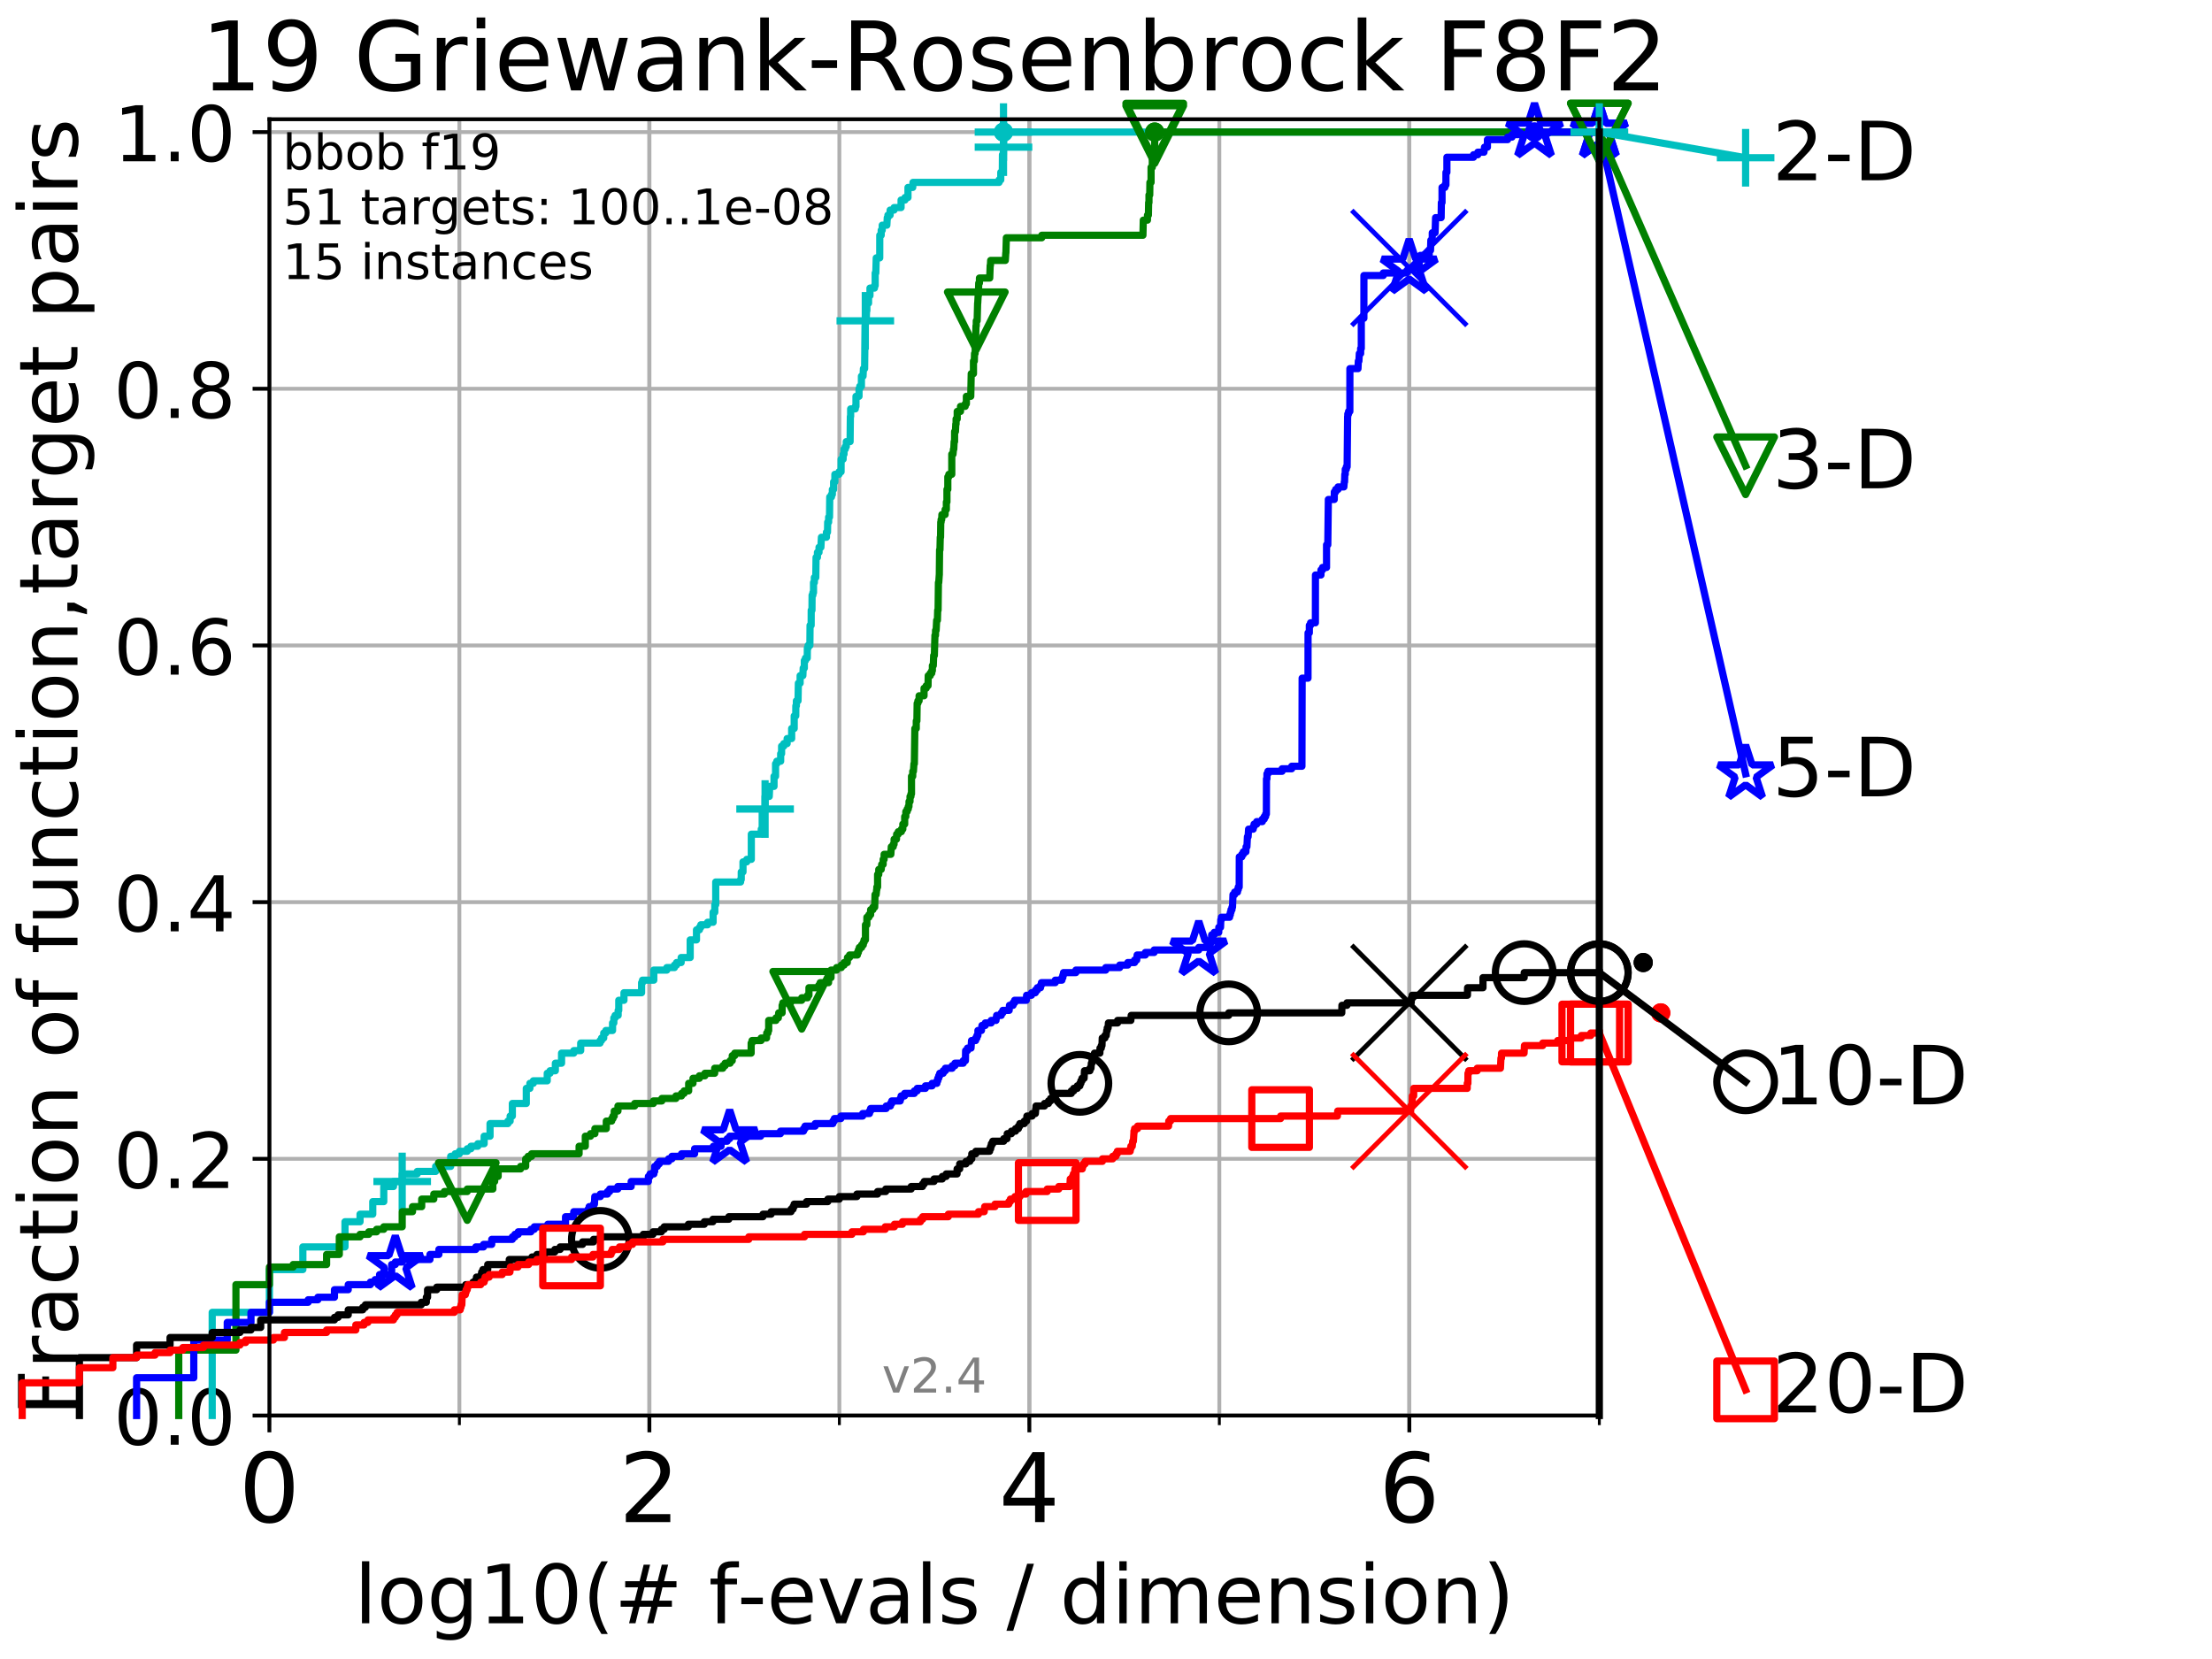<?xml version="1.0" encoding="utf-8" standalone="no"?>
<!DOCTYPE svg PUBLIC "-//W3C//DTD SVG 1.1//EN"
  "http://www.w3.org/Graphics/SVG/1.1/DTD/svg11.dtd">
<!-- Created with matplotlib (http://matplotlib.org/) -->
<svg height="345.6pt" version="1.1" viewBox="0 0 460.8 345.6" width="460.8pt" xmlns="http://www.w3.org/2000/svg" xmlns:xlink="http://www.w3.org/1999/xlink">
 <defs>
  <style type="text/css">
*{stroke-linecap:butt;stroke-linejoin:round;}
  </style>
 </defs>
 <g id="figure_1">
  <g id="patch_1">
   <path d="M 0 345.6 
L 460.8 345.6 
L 460.8 0 
L 0 0 
z
" style="fill:#ffffff;"/>
  </g>
  <g id="axes_1">
   <g id="patch_2">
    <path d="M 56.12 294.88 
L 333.168 294.88 
L 333.168 24.84 
L 56.12 24.84 
z
" style="fill:#ffffff;"/>
   </g>
   <g id="matplotlib.axis_1">
    <g id="xtick_1">
     <g id="line2d_1">
      <path clip-path="url(#pc09951151c)" d="M 56.12 294.88 
L 56.12 24.84 
" style="fill:none;stroke:#b0b0b0;stroke-linecap:square;stroke-width:0.8;"/>
     </g>
     <g id="line2d_2">
      <defs>
       <path d="M 0 0 
L 0 3.5 
" id="m7aef8cd918" style="stroke:#000000;stroke-width:0.8;"/>
      </defs>
      <g>
       <use style="stroke:#000000;stroke-width:0.8;" x="56.12" xlink:href="#m7aef8cd918" y="294.88"/>
      </g>
     </g>
     <g id="text_1">
      <!-- 0 -->
      <defs>
       <path d="M 31.781 66.406 
Q 24.172 66.406 20.328 58.906 
Q 16.5 51.422 16.5 36.375 
Q 16.5 21.391 20.328 13.891 
Q 24.172 6.391 31.781 6.391 
Q 39.453 6.391 43.281 13.891 
Q 47.125 21.391 47.125 36.375 
Q 47.125 51.422 43.281 58.906 
Q 39.453 66.406 31.781 66.406 
z
M 31.781 74.219 
Q 44.047 74.219 50.516 64.516 
Q 56.984 54.828 56.984 36.375 
Q 56.984 17.969 50.516 8.266 
Q 44.047 -1.422 31.781 -1.422 
Q 19.531 -1.422 13.062 8.266 
Q 6.594 17.969 6.594 36.375 
Q 6.594 54.828 13.062 64.516 
Q 19.531 74.219 31.781 74.219 
z
" id="DejaVuSans-30"/>
      </defs>
      <g transform="translate(49.758 317.077)scale(0.2 -0.2)">
       <use xlink:href="#DejaVuSans-30"/>
      </g>
     </g>
    </g>
    <g id="xtick_2">
     <g id="line2d_3">
      <path clip-path="url(#pc09951151c)" d="M 135.277 294.88 
L 135.277 24.84 
" style="fill:none;stroke:#b0b0b0;stroke-linecap:square;stroke-width:0.8;"/>
     </g>
     <g id="line2d_4">
      <g>
       <use style="stroke:#000000;stroke-width:0.8;" x="135.277" xlink:href="#m7aef8cd918" y="294.88"/>
      </g>
     </g>
     <g id="text_2">
      <!-- 2 -->
      <defs>
       <path d="M 19.188 8.297 
L 53.609 8.297 
L 53.609 0 
L 7.328 0 
L 7.328 8.297 
Q 12.938 14.109 22.625 23.891 
Q 32.328 33.688 34.812 36.531 
Q 39.547 41.844 41.422 45.531 
Q 43.312 49.219 43.312 52.781 
Q 43.312 58.594 39.234 62.25 
Q 35.156 65.922 28.609 65.922 
Q 23.969 65.922 18.812 64.312 
Q 13.672 62.703 7.812 59.422 
L 7.812 69.391 
Q 13.766 71.781 18.938 73 
Q 24.125 74.219 28.422 74.219 
Q 39.75 74.219 46.484 68.547 
Q 53.219 62.891 53.219 53.422 
Q 53.219 48.922 51.531 44.891 
Q 49.859 40.875 45.406 35.406 
Q 44.188 33.984 37.641 27.219 
Q 31.109 20.453 19.188 8.297 
z
" id="DejaVuSans-32"/>
      </defs>
      <g transform="translate(128.914 317.077)scale(0.2 -0.2)">
       <use xlink:href="#DejaVuSans-32"/>
      </g>
     </g>
    </g>
    <g id="xtick_3">
     <g id="line2d_5">
      <path clip-path="url(#pc09951151c)" d="M 214.433 294.88 
L 214.433 24.84 
" style="fill:none;stroke:#b0b0b0;stroke-linecap:square;stroke-width:0.8;"/>
     </g>
     <g id="line2d_6">
      <g>
       <use style="stroke:#000000;stroke-width:0.8;" x="214.433" xlink:href="#m7aef8cd918" y="294.88"/>
      </g>
     </g>
     <g id="text_3">
      <!-- 4 -->
      <defs>
       <path d="M 37.797 64.312 
L 12.891 25.391 
L 37.797 25.391 
z
M 35.203 72.906 
L 47.609 72.906 
L 47.609 25.391 
L 58.016 25.391 
L 58.016 17.188 
L 47.609 17.188 
L 47.609 0 
L 37.797 0 
L 37.797 17.188 
L 4.891 17.188 
L 4.891 26.703 
z
" id="DejaVuSans-34"/>
      </defs>
      <g transform="translate(208.071 317.077)scale(0.2 -0.2)">
       <use xlink:href="#DejaVuSans-34"/>
      </g>
     </g>
    </g>
    <g id="xtick_4">
     <g id="line2d_7">
      <path clip-path="url(#pc09951151c)" d="M 293.59 294.88 
L 293.59 24.84 
" style="fill:none;stroke:#b0b0b0;stroke-linecap:square;stroke-width:0.8;"/>
     </g>
     <g id="line2d_8">
      <g>
       <use style="stroke:#000000;stroke-width:0.8;" x="293.59" xlink:href="#m7aef8cd918" y="294.88"/>
      </g>
     </g>
     <g id="text_4">
      <!-- 6 -->
      <defs>
       <path d="M 33.016 40.375 
Q 26.375 40.375 22.484 35.828 
Q 18.609 31.297 18.609 23.391 
Q 18.609 15.531 22.484 10.953 
Q 26.375 6.391 33.016 6.391 
Q 39.656 6.391 43.531 10.953 
Q 47.406 15.531 47.406 23.391 
Q 47.406 31.297 43.531 35.828 
Q 39.656 40.375 33.016 40.375 
z
M 52.594 71.297 
L 52.594 62.312 
Q 48.875 64.062 45.094 64.984 
Q 41.312 65.922 37.594 65.922 
Q 27.828 65.922 22.672 59.328 
Q 17.531 52.734 16.797 39.406 
Q 19.672 43.656 24.016 45.922 
Q 28.375 48.188 33.594 48.188 
Q 44.578 48.188 50.953 41.516 
Q 57.328 34.859 57.328 23.391 
Q 57.328 12.156 50.688 5.359 
Q 44.047 -1.422 33.016 -1.422 
Q 20.359 -1.422 13.672 8.266 
Q 6.984 17.969 6.984 36.375 
Q 6.984 53.656 15.188 63.938 
Q 23.391 74.219 37.203 74.219 
Q 40.922 74.219 44.703 73.484 
Q 48.484 72.75 52.594 71.297 
z
" id="DejaVuSans-36"/>
      </defs>
      <g transform="translate(287.227 317.077)scale(0.2 -0.2)">
       <use xlink:href="#DejaVuSans-36"/>
      </g>
     </g>
    </g>
    <g id="xtick_5">
     <g id="line2d_9">
      <path clip-path="url(#pc09951151c)" d="M 56.12 294.88 
L 56.12 24.84 
" style="fill:none;stroke:#b0b0b0;stroke-linecap:square;stroke-width:0.8;"/>
     </g>
     <g id="line2d_10">
      <defs>
       <path d="M 0 0 
L 0 2 
" id="mcf6607536d" style="stroke:#000000;stroke-width:0.6;"/>
      </defs>
      <g>
       <use style="stroke:#000000;stroke-width:0.6;" x="56.12" xlink:href="#mcf6607536d" y="294.88"/>
      </g>
     </g>
    </g>
    <g id="xtick_6">
     <g id="line2d_11">
      <path clip-path="url(#pc09951151c)" d="M 95.698 294.88 
L 95.698 24.84 
" style="fill:none;stroke:#b0b0b0;stroke-linecap:square;stroke-width:0.8;"/>
     </g>
     <g id="line2d_12">
      <g>
       <use style="stroke:#000000;stroke-width:0.6;" x="95.698" xlink:href="#mcf6607536d" y="294.88"/>
      </g>
     </g>
    </g>
    <g id="xtick_7">
     <g id="line2d_13">
      <path clip-path="url(#pc09951151c)" d="M 135.277 294.88 
L 135.277 24.84 
" style="fill:none;stroke:#b0b0b0;stroke-linecap:square;stroke-width:0.8;"/>
     </g>
     <g id="line2d_14">
      <g>
       <use style="stroke:#000000;stroke-width:0.6;" x="135.277" xlink:href="#mcf6607536d" y="294.88"/>
      </g>
     </g>
    </g>
    <g id="xtick_8">
     <g id="line2d_15">
      <path clip-path="url(#pc09951151c)" d="M 174.855 294.88 
L 174.855 24.84 
" style="fill:none;stroke:#b0b0b0;stroke-linecap:square;stroke-width:0.8;"/>
     </g>
     <g id="line2d_16">
      <g>
       <use style="stroke:#000000;stroke-width:0.6;" x="174.855" xlink:href="#mcf6607536d" y="294.88"/>
      </g>
     </g>
    </g>
    <g id="xtick_9">
     <g id="line2d_17">
      <path clip-path="url(#pc09951151c)" d="M 214.433 294.88 
L 214.433 24.84 
" style="fill:none;stroke:#b0b0b0;stroke-linecap:square;stroke-width:0.8;"/>
     </g>
     <g id="line2d_18">
      <g>
       <use style="stroke:#000000;stroke-width:0.6;" x="214.433" xlink:href="#mcf6607536d" y="294.88"/>
      </g>
     </g>
    </g>
    <g id="xtick_10">
     <g id="line2d_19">
      <path clip-path="url(#pc09951151c)" d="M 254.011 294.88 
L 254.011 24.84 
" style="fill:none;stroke:#b0b0b0;stroke-linecap:square;stroke-width:0.8;"/>
     </g>
     <g id="line2d_20">
      <g>
       <use style="stroke:#000000;stroke-width:0.6;" x="254.011" xlink:href="#mcf6607536d" y="294.88"/>
      </g>
     </g>
    </g>
    <g id="xtick_11">
     <g id="line2d_21">
      <path clip-path="url(#pc09951151c)" d="M 293.59 294.88 
L 293.59 24.84 
" style="fill:none;stroke:#b0b0b0;stroke-linecap:square;stroke-width:0.8;"/>
     </g>
     <g id="line2d_22">
      <g>
       <use style="stroke:#000000;stroke-width:0.6;" x="293.59" xlink:href="#mcf6607536d" y="294.88"/>
      </g>
     </g>
    </g>
    <g id="xtick_12">
     <g id="line2d_23">
      <path clip-path="url(#pc09951151c)" d="M 333.168 294.88 
L 333.168 24.84 
" style="fill:none;stroke:#b0b0b0;stroke-linecap:square;stroke-width:0.8;"/>
     </g>
     <g id="line2d_24">
      <g>
       <use style="stroke:#000000;stroke-width:0.6;" x="333.168" xlink:href="#mcf6607536d" y="294.88"/>
      </g>
     </g>
    </g>
    <g id="text_5">
     <!-- log10(# f-evals / dimension) -->
     <defs>
      <path d="M 9.422 75.984 
L 18.406 75.984 
L 18.406 0 
L 9.422 0 
z
" id="DejaVuSans-6c"/>
      <path d="M 30.609 48.391 
Q 23.391 48.391 19.188 42.75 
Q 14.984 37.109 14.984 27.297 
Q 14.984 17.484 19.156 11.844 
Q 23.344 6.203 30.609 6.203 
Q 37.797 6.203 41.984 11.859 
Q 46.188 17.531 46.188 27.297 
Q 46.188 37.016 41.984 42.703 
Q 37.797 48.391 30.609 48.391 
z
M 30.609 56 
Q 42.328 56 49.016 48.375 
Q 55.719 40.766 55.719 27.297 
Q 55.719 13.875 49.016 6.219 
Q 42.328 -1.422 30.609 -1.422 
Q 18.844 -1.422 12.172 6.219 
Q 5.516 13.875 5.516 27.297 
Q 5.516 40.766 12.172 48.375 
Q 18.844 56 30.609 56 
z
" id="DejaVuSans-6f"/>
      <path d="M 45.406 27.984 
Q 45.406 37.75 41.375 43.109 
Q 37.359 48.484 30.078 48.484 
Q 22.859 48.484 18.828 43.109 
Q 14.797 37.75 14.797 27.984 
Q 14.797 18.266 18.828 12.891 
Q 22.859 7.516 30.078 7.516 
Q 37.359 7.516 41.375 12.891 
Q 45.406 18.266 45.406 27.984 
z
M 54.391 6.781 
Q 54.391 -7.172 48.188 -13.984 
Q 42 -20.797 29.203 -20.797 
Q 24.469 -20.797 20.266 -20.094 
Q 16.062 -19.391 12.109 -17.922 
L 12.109 -9.188 
Q 16.062 -11.328 19.922 -12.344 
Q 23.781 -13.375 27.781 -13.375 
Q 36.625 -13.375 41.016 -8.766 
Q 45.406 -4.156 45.406 5.172 
L 45.406 9.625 
Q 42.625 4.781 38.281 2.391 
Q 33.938 0 27.875 0 
Q 17.828 0 11.672 7.656 
Q 5.516 15.328 5.516 27.984 
Q 5.516 40.672 11.672 48.328 
Q 17.828 56 27.875 56 
Q 33.938 56 38.281 53.609 
Q 42.625 51.219 45.406 46.391 
L 45.406 54.688 
L 54.391 54.688 
z
" id="DejaVuSans-67"/>
      <path d="M 12.406 8.297 
L 28.516 8.297 
L 28.516 63.922 
L 10.984 60.406 
L 10.984 69.391 
L 28.422 72.906 
L 38.281 72.906 
L 38.281 8.297 
L 54.391 8.297 
L 54.391 0 
L 12.406 0 
z
" id="DejaVuSans-31"/>
      <path d="M 31 75.875 
Q 24.469 64.656 21.281 53.656 
Q 18.109 42.672 18.109 31.391 
Q 18.109 20.125 21.312 9.062 
Q 24.516 -2 31 -13.188 
L 23.188 -13.188 
Q 15.875 -1.703 12.234 9.375 
Q 8.594 20.453 8.594 31.391 
Q 8.594 42.281 12.203 53.312 
Q 15.828 64.359 23.188 75.875 
z
" id="DejaVuSans-28"/>
      <path d="M 51.125 44 
L 36.922 44 
L 32.812 27.688 
L 47.125 27.688 
z
M 43.797 71.781 
L 38.719 51.516 
L 52.984 51.516 
L 58.109 71.781 
L 65.922 71.781 
L 60.891 51.516 
L 76.125 51.516 
L 76.125 44 
L 58.984 44 
L 54.984 27.688 
L 70.516 27.688 
L 70.516 20.219 
L 53.078 20.219 
L 48 0 
L 40.188 0 
L 45.219 20.219 
L 30.906 20.219 
L 25.875 0 
L 18.016 0 
L 23.094 20.219 
L 7.719 20.219 
L 7.719 27.688 
L 24.906 27.688 
L 29 44 
L 13.281 44 
L 13.281 51.516 
L 30.906 51.516 
L 35.891 71.781 
z
" id="DejaVuSans-23"/>
      <path id="DejaVuSans-20"/>
      <path d="M 37.109 75.984 
L 37.109 68.5 
L 28.516 68.5 
Q 23.688 68.5 21.797 66.547 
Q 19.922 64.594 19.922 59.516 
L 19.922 54.688 
L 34.719 54.688 
L 34.719 47.703 
L 19.922 47.703 
L 19.922 0 
L 10.891 0 
L 10.891 47.703 
L 2.297 47.703 
L 2.297 54.688 
L 10.891 54.688 
L 10.891 58.5 
Q 10.891 67.625 15.141 71.797 
Q 19.391 75.984 28.609 75.984 
z
" id="DejaVuSans-66"/>
      <path d="M 4.891 31.391 
L 31.203 31.391 
L 31.203 23.391 
L 4.891 23.391 
z
" id="DejaVuSans-2d"/>
      <path d="M 56.203 29.594 
L 56.203 25.203 
L 14.891 25.203 
Q 15.484 15.922 20.484 11.062 
Q 25.484 6.203 34.422 6.203 
Q 39.594 6.203 44.453 7.469 
Q 49.312 8.734 54.109 11.281 
L 54.109 2.781 
Q 49.266 0.734 44.188 -0.344 
Q 39.109 -1.422 33.891 -1.422 
Q 20.797 -1.422 13.156 6.188 
Q 5.516 13.812 5.516 26.812 
Q 5.516 40.234 12.766 48.109 
Q 20.016 56 32.328 56 
Q 43.359 56 49.781 48.891 
Q 56.203 41.797 56.203 29.594 
z
M 47.219 32.234 
Q 47.125 39.594 43.094 43.984 
Q 39.062 48.391 32.422 48.391 
Q 24.906 48.391 20.391 44.141 
Q 15.875 39.891 15.188 32.172 
z
" id="DejaVuSans-65"/>
      <path d="M 2.984 54.688 
L 12.5 54.688 
L 29.594 8.797 
L 46.688 54.688 
L 56.203 54.688 
L 35.688 0 
L 23.484 0 
z
" id="DejaVuSans-76"/>
      <path d="M 34.281 27.484 
Q 23.391 27.484 19.188 25 
Q 14.984 22.516 14.984 16.5 
Q 14.984 11.719 18.141 8.906 
Q 21.297 6.109 26.703 6.109 
Q 34.188 6.109 38.703 11.406 
Q 43.219 16.703 43.219 25.484 
L 43.219 27.484 
z
M 52.203 31.203 
L 52.203 0 
L 43.219 0 
L 43.219 8.297 
Q 40.141 3.328 35.547 0.953 
Q 30.953 -1.422 24.312 -1.422 
Q 15.922 -1.422 10.953 3.297 
Q 6 8.016 6 15.922 
Q 6 25.141 12.172 29.828 
Q 18.359 34.516 30.609 34.516 
L 43.219 34.516 
L 43.219 35.406 
Q 43.219 41.609 39.141 45 
Q 35.062 48.391 27.688 48.391 
Q 23 48.391 18.547 47.266 
Q 14.109 46.141 10.016 43.891 
L 10.016 52.203 
Q 14.938 54.109 19.578 55.047 
Q 24.219 56 28.609 56 
Q 40.484 56 46.344 49.844 
Q 52.203 43.703 52.203 31.203 
z
" id="DejaVuSans-61"/>
      <path d="M 44.281 53.078 
L 44.281 44.578 
Q 40.484 46.531 36.375 47.5 
Q 32.281 48.484 27.875 48.484 
Q 21.188 48.484 17.844 46.438 
Q 14.5 44.391 14.5 40.281 
Q 14.5 37.156 16.891 35.375 
Q 19.281 33.594 26.516 31.984 
L 29.594 31.297 
Q 39.156 29.25 43.188 25.516 
Q 47.219 21.781 47.219 15.094 
Q 47.219 7.469 41.188 3.016 
Q 35.156 -1.422 24.609 -1.422 
Q 20.219 -1.422 15.453 -0.562 
Q 10.688 0.297 5.422 2 
L 5.422 11.281 
Q 10.406 8.688 15.234 7.391 
Q 20.062 6.109 24.812 6.109 
Q 31.156 6.109 34.562 8.281 
Q 37.984 10.453 37.984 14.406 
Q 37.984 18.062 35.516 20.016 
Q 33.062 21.969 24.703 23.781 
L 21.578 24.516 
Q 13.234 26.266 9.516 29.906 
Q 5.812 33.547 5.812 39.891 
Q 5.812 47.609 11.281 51.797 
Q 16.75 56 26.812 56 
Q 31.781 56 36.172 55.266 
Q 40.578 54.547 44.281 53.078 
z
" id="DejaVuSans-73"/>
      <path d="M 25.391 72.906 
L 33.688 72.906 
L 8.297 -9.281 
L 0 -9.281 
z
" id="DejaVuSans-2f"/>
      <path d="M 45.406 46.391 
L 45.406 75.984 
L 54.391 75.984 
L 54.391 0 
L 45.406 0 
L 45.406 8.203 
Q 42.578 3.328 38.25 0.953 
Q 33.938 -1.422 27.875 -1.422 
Q 17.969 -1.422 11.734 6.484 
Q 5.516 14.406 5.516 27.297 
Q 5.516 40.188 11.734 48.094 
Q 17.969 56 27.875 56 
Q 33.938 56 38.25 53.625 
Q 42.578 51.266 45.406 46.391 
z
M 14.797 27.297 
Q 14.797 17.391 18.875 11.75 
Q 22.953 6.109 30.078 6.109 
Q 37.203 6.109 41.297 11.75 
Q 45.406 17.391 45.406 27.297 
Q 45.406 37.203 41.297 42.844 
Q 37.203 48.484 30.078 48.484 
Q 22.953 48.484 18.875 42.844 
Q 14.797 37.203 14.797 27.297 
z
" id="DejaVuSans-64"/>
      <path d="M 9.422 54.688 
L 18.406 54.688 
L 18.406 0 
L 9.422 0 
z
M 9.422 75.984 
L 18.406 75.984 
L 18.406 64.594 
L 9.422 64.594 
z
" id="DejaVuSans-69"/>
      <path d="M 52 44.188 
Q 55.375 50.25 60.062 53.125 
Q 64.75 56 71.094 56 
Q 79.641 56 84.281 50.016 
Q 88.922 44.047 88.922 33.016 
L 88.922 0 
L 79.891 0 
L 79.891 32.719 
Q 79.891 40.578 77.094 44.375 
Q 74.312 48.188 68.609 48.188 
Q 61.625 48.188 57.562 43.547 
Q 53.516 38.922 53.516 30.906 
L 53.516 0 
L 44.484 0 
L 44.484 32.719 
Q 44.484 40.625 41.703 44.406 
Q 38.922 48.188 33.109 48.188 
Q 26.219 48.188 22.156 43.531 
Q 18.109 38.875 18.109 30.906 
L 18.109 0 
L 9.078 0 
L 9.078 54.688 
L 18.109 54.688 
L 18.109 46.188 
Q 21.188 51.219 25.484 53.609 
Q 29.781 56 35.688 56 
Q 41.656 56 45.828 52.969 
Q 50 49.953 52 44.188 
z
" id="DejaVuSans-6d"/>
      <path d="M 54.891 33.016 
L 54.891 0 
L 45.906 0 
L 45.906 32.719 
Q 45.906 40.484 42.875 44.328 
Q 39.844 48.188 33.797 48.188 
Q 26.516 48.188 22.312 43.547 
Q 18.109 38.922 18.109 30.906 
L 18.109 0 
L 9.078 0 
L 9.078 54.688 
L 18.109 54.688 
L 18.109 46.188 
Q 21.344 51.125 25.703 53.562 
Q 30.078 56 35.797 56 
Q 45.219 56 50.047 50.172 
Q 54.891 44.344 54.891 33.016 
z
" id="DejaVuSans-6e"/>
      <path d="M 8.016 75.875 
L 15.828 75.875 
Q 23.141 64.359 26.781 53.312 
Q 30.422 42.281 30.422 31.391 
Q 30.422 20.453 26.781 9.375 
Q 23.141 -1.703 15.828 -13.188 
L 8.016 -13.188 
Q 14.5 -2 17.703 9.062 
Q 20.906 20.125 20.906 31.391 
Q 20.906 42.672 17.703 53.656 
Q 14.5 64.656 8.016 75.875 
z
" id="DejaVuSans-29"/>
     </defs>
     <g transform="translate(73.803 338.154)scale(0.17 -0.17)">
      <use xlink:href="#DejaVuSans-6c"/>
      <use x="27.783" xlink:href="#DejaVuSans-6f"/>
      <use x="88.965" xlink:href="#DejaVuSans-67"/>
      <use x="152.441" xlink:href="#DejaVuSans-31"/>
      <use x="216.064" xlink:href="#DejaVuSans-30"/>
      <use x="279.688" xlink:href="#DejaVuSans-28"/>
      <use x="318.701" xlink:href="#DejaVuSans-23"/>
      <use x="402.49" xlink:href="#DejaVuSans-20"/>
      <use x="434.277" xlink:href="#DejaVuSans-66"/>
      <use x="469.404" xlink:href="#DejaVuSans-2d"/>
      <use x="505.488" xlink:href="#DejaVuSans-65"/>
      <use x="567.012" xlink:href="#DejaVuSans-76"/>
      <use x="626.191" xlink:href="#DejaVuSans-61"/>
      <use x="687.471" xlink:href="#DejaVuSans-6c"/>
      <use x="715.254" xlink:href="#DejaVuSans-73"/>
      <use x="767.354" xlink:href="#DejaVuSans-20"/>
      <use x="799.141" xlink:href="#DejaVuSans-2f"/>
      <use x="832.832" xlink:href="#DejaVuSans-20"/>
      <use x="864.619" xlink:href="#DejaVuSans-64"/>
      <use x="928.096" xlink:href="#DejaVuSans-69"/>
      <use x="955.879" xlink:href="#DejaVuSans-6d"/>
      <use x="1053.291" xlink:href="#DejaVuSans-65"/>
      <use x="1114.814" xlink:href="#DejaVuSans-6e"/>
      <use x="1178.193" xlink:href="#DejaVuSans-73"/>
      <use x="1230.293" xlink:href="#DejaVuSans-69"/>
      <use x="1258.076" xlink:href="#DejaVuSans-6f"/>
      <use x="1319.258" xlink:href="#DejaVuSans-6e"/>
      <use x="1382.637" xlink:href="#DejaVuSans-29"/>
     </g>
    </g>
   </g>
   <g id="matplotlib.axis_2">
    <g id="ytick_1">
     <g id="line2d_25">
      <path clip-path="url(#pc09951151c)" d="M 56.12 294.88 
L 333.168 294.88 
" style="fill:none;stroke:#b0b0b0;stroke-linecap:square;stroke-width:0.8;"/>
     </g>
     <g id="line2d_26">
      <defs>
       <path d="M 0 0 
L -3.5 0 
" id="maf847d22cf" style="stroke:#000000;stroke-width:0.8;"/>
      </defs>
      <g>
       <use style="stroke:#000000;stroke-width:0.8;" x="56.12" xlink:href="#maf847d22cf" y="294.88"/>
      </g>
     </g>
     <g id="text_6">
      <!-- 0.0 -->
      <defs>
       <path d="M 10.688 12.406 
L 21 12.406 
L 21 0 
L 10.688 0 
z
" id="DejaVuSans-2e"/>
      </defs>
      <g transform="translate(23.675 300.959)scale(0.16 -0.16)">
       <use xlink:href="#DejaVuSans-30"/>
       <use x="63.623" xlink:href="#DejaVuSans-2e"/>
       <use x="95.41" xlink:href="#DejaVuSans-30"/>
      </g>
     </g>
    </g>
    <g id="ytick_2">
     <g id="line2d_27">
      <path clip-path="url(#pc09951151c)" d="M 56.12 241.407 
L 333.168 241.407 
" style="fill:none;stroke:#b0b0b0;stroke-linecap:square;stroke-width:0.8;"/>
     </g>
     <g id="line2d_28">
      <g>
       <use style="stroke:#000000;stroke-width:0.8;" x="56.12" xlink:href="#maf847d22cf" y="241.407"/>
      </g>
     </g>
     <g id="text_7">
      <!-- 0.2 -->
      <g transform="translate(23.675 247.485)scale(0.16 -0.16)">
       <use xlink:href="#DejaVuSans-30"/>
       <use x="63.623" xlink:href="#DejaVuSans-2e"/>
       <use x="95.41" xlink:href="#DejaVuSans-32"/>
      </g>
     </g>
    </g>
    <g id="ytick_3">
     <g id="line2d_29">
      <path clip-path="url(#pc09951151c)" d="M 56.12 187.933 
L 333.168 187.933 
" style="fill:none;stroke:#b0b0b0;stroke-linecap:square;stroke-width:0.8;"/>
     </g>
     <g id="line2d_30">
      <g>
       <use style="stroke:#000000;stroke-width:0.8;" x="56.12" xlink:href="#maf847d22cf" y="187.933"/>
      </g>
     </g>
     <g id="text_8">
      <!-- 0.4 -->
      <g transform="translate(23.675 194.012)scale(0.16 -0.16)">
       <use xlink:href="#DejaVuSans-30"/>
       <use x="63.623" xlink:href="#DejaVuSans-2e"/>
       <use x="95.41" xlink:href="#DejaVuSans-34"/>
      </g>
     </g>
    </g>
    <g id="ytick_4">
     <g id="line2d_31">
      <path clip-path="url(#pc09951151c)" d="M 56.12 134.46 
L 333.168 134.46 
" style="fill:none;stroke:#b0b0b0;stroke-linecap:square;stroke-width:0.8;"/>
     </g>
     <g id="line2d_32">
      <g>
       <use style="stroke:#000000;stroke-width:0.8;" x="56.12" xlink:href="#maf847d22cf" y="134.46"/>
      </g>
     </g>
     <g id="text_9">
      <!-- 0.6 -->
      <g transform="translate(23.675 140.539)scale(0.16 -0.16)">
       <use xlink:href="#DejaVuSans-30"/>
       <use x="63.623" xlink:href="#DejaVuSans-2e"/>
       <use x="95.41" xlink:href="#DejaVuSans-36"/>
      </g>
     </g>
    </g>
    <g id="ytick_5">
     <g id="line2d_33">
      <path clip-path="url(#pc09951151c)" d="M 56.12 80.987 
L 333.168 80.987 
" style="fill:none;stroke:#b0b0b0;stroke-linecap:square;stroke-width:0.8;"/>
     </g>
     <g id="line2d_34">
      <g>
       <use style="stroke:#000000;stroke-width:0.8;" x="56.12" xlink:href="#maf847d22cf" y="80.987"/>
      </g>
     </g>
     <g id="text_10">
      <!-- 0.8 -->
      <defs>
       <path d="M 31.781 34.625 
Q 24.75 34.625 20.719 30.859 
Q 16.703 27.094 16.703 20.516 
Q 16.703 13.922 20.719 10.156 
Q 24.75 6.391 31.781 6.391 
Q 38.812 6.391 42.859 10.172 
Q 46.922 13.969 46.922 20.516 
Q 46.922 27.094 42.891 30.859 
Q 38.875 34.625 31.781 34.625 
z
M 21.922 38.812 
Q 15.578 40.375 12.031 44.719 
Q 8.5 49.078 8.5 55.328 
Q 8.5 64.062 14.719 69.141 
Q 20.953 74.219 31.781 74.219 
Q 42.672 74.219 48.875 69.141 
Q 55.078 64.062 55.078 55.328 
Q 55.078 49.078 51.531 44.719 
Q 48 40.375 41.703 38.812 
Q 48.828 37.156 52.797 32.312 
Q 56.781 27.484 56.781 20.516 
Q 56.781 9.906 50.312 4.234 
Q 43.844 -1.422 31.781 -1.422 
Q 19.734 -1.422 13.25 4.234 
Q 6.781 9.906 6.781 20.516 
Q 6.781 27.484 10.781 32.312 
Q 14.797 37.156 21.922 38.812 
z
M 18.312 54.391 
Q 18.312 48.734 21.844 45.562 
Q 25.391 42.391 31.781 42.391 
Q 38.141 42.391 41.719 45.562 
Q 45.312 48.734 45.312 54.391 
Q 45.312 60.062 41.719 63.234 
Q 38.141 66.406 31.781 66.406 
Q 25.391 66.406 21.844 63.234 
Q 18.312 60.062 18.312 54.391 
z
" id="DejaVuSans-38"/>
      </defs>
      <g transform="translate(23.675 87.066)scale(0.16 -0.16)">
       <use xlink:href="#DejaVuSans-30"/>
       <use x="63.623" xlink:href="#DejaVuSans-2e"/>
       <use x="95.41" xlink:href="#DejaVuSans-38"/>
      </g>
     </g>
    </g>
    <g id="ytick_6">
     <g id="line2d_35">
      <path clip-path="url(#pc09951151c)" d="M 56.12 27.514 
L 333.168 27.514 
" style="fill:none;stroke:#b0b0b0;stroke-linecap:square;stroke-width:0.8;"/>
     </g>
     <g id="line2d_36">
      <g>
       <use style="stroke:#000000;stroke-width:0.8;" x="56.12" xlink:href="#maf847d22cf" y="27.514"/>
      </g>
     </g>
     <g id="text_11">
      <!-- 1.0 -->
      <g transform="translate(23.675 33.592)scale(0.16 -0.16)">
       <use xlink:href="#DejaVuSans-31"/>
       <use x="63.623" xlink:href="#DejaVuSans-2e"/>
       <use x="95.41" xlink:href="#DejaVuSans-30"/>
      </g>
     </g>
    </g>
    <g id="text_12">
     <!-- Fraction of function,target pairs -->
     <defs>
      <path d="M 9.812 72.906 
L 51.703 72.906 
L 51.703 64.594 
L 19.672 64.594 
L 19.672 43.109 
L 48.578 43.109 
L 48.578 34.812 
L 19.672 34.812 
L 19.672 0 
L 9.812 0 
z
" id="DejaVuSans-46"/>
      <path d="M 41.109 46.297 
Q 39.594 47.172 37.812 47.578 
Q 36.031 48 33.891 48 
Q 26.266 48 22.188 43.047 
Q 18.109 38.094 18.109 28.812 
L 18.109 0 
L 9.078 0 
L 9.078 54.688 
L 18.109 54.688 
L 18.109 46.188 
Q 20.953 51.172 25.484 53.578 
Q 30.031 56 36.531 56 
Q 37.453 56 38.578 55.875 
Q 39.703 55.766 41.062 55.516 
z
" id="DejaVuSans-72"/>
      <path d="M 48.781 52.594 
L 48.781 44.188 
Q 44.969 46.297 41.141 47.344 
Q 37.312 48.391 33.406 48.391 
Q 24.656 48.391 19.812 42.844 
Q 14.984 37.312 14.984 27.297 
Q 14.984 17.281 19.812 11.734 
Q 24.656 6.203 33.406 6.203 
Q 37.312 6.203 41.141 7.25 
Q 44.969 8.297 48.781 10.406 
L 48.781 2.094 
Q 45.016 0.344 40.984 -0.531 
Q 36.969 -1.422 32.422 -1.422 
Q 20.062 -1.422 12.781 6.344 
Q 5.516 14.109 5.516 27.297 
Q 5.516 40.672 12.859 48.328 
Q 20.219 56 33.016 56 
Q 37.156 56 41.109 55.141 
Q 45.062 54.297 48.781 52.594 
z
" id="DejaVuSans-63"/>
      <path d="M 18.312 70.219 
L 18.312 54.688 
L 36.812 54.688 
L 36.812 47.703 
L 18.312 47.703 
L 18.312 18.016 
Q 18.312 11.328 20.141 9.422 
Q 21.969 7.516 27.594 7.516 
L 36.812 7.516 
L 36.812 0 
L 27.594 0 
Q 17.188 0 13.234 3.875 
Q 9.281 7.766 9.281 18.016 
L 9.281 47.703 
L 2.688 47.703 
L 2.688 54.688 
L 9.281 54.688 
L 9.281 70.219 
z
" id="DejaVuSans-74"/>
      <path d="M 8.5 21.578 
L 8.5 54.688 
L 17.484 54.688 
L 17.484 21.922 
Q 17.484 14.156 20.5 10.266 
Q 23.531 6.391 29.594 6.391 
Q 36.859 6.391 41.078 11.031 
Q 45.312 15.672 45.312 23.688 
L 45.312 54.688 
L 54.297 54.688 
L 54.297 0 
L 45.312 0 
L 45.312 8.406 
Q 42.047 3.422 37.719 1 
Q 33.406 -1.422 27.688 -1.422 
Q 18.266 -1.422 13.375 4.438 
Q 8.5 10.297 8.5 21.578 
z
M 31.109 56 
z
" id="DejaVuSans-75"/>
      <path d="M 11.719 12.406 
L 22.016 12.406 
L 22.016 4 
L 14.016 -11.625 
L 7.719 -11.625 
L 11.719 4 
z
" id="DejaVuSans-2c"/>
      <path d="M 18.109 8.203 
L 18.109 -20.797 
L 9.078 -20.797 
L 9.078 54.688 
L 18.109 54.688 
L 18.109 46.391 
Q 20.953 51.266 25.266 53.625 
Q 29.594 56 35.594 56 
Q 45.562 56 51.781 48.094 
Q 58.016 40.188 58.016 27.297 
Q 58.016 14.406 51.781 6.484 
Q 45.562 -1.422 35.594 -1.422 
Q 29.594 -1.422 25.266 0.953 
Q 20.953 3.328 18.109 8.203 
z
M 48.688 27.297 
Q 48.688 37.203 44.609 42.844 
Q 40.531 48.484 33.406 48.484 
Q 26.266 48.484 22.188 42.844 
Q 18.109 37.203 18.109 27.297 
Q 18.109 17.391 22.188 11.75 
Q 26.266 6.109 33.406 6.109 
Q 40.531 6.109 44.609 11.75 
Q 48.688 17.391 48.688 27.297 
z
" id="DejaVuSans-70"/>
     </defs>
     <g transform="translate(16.14 294.999)rotate(-90)scale(0.17 -0.17)">
      <use xlink:href="#DejaVuSans-46"/>
      <use x="57.41" xlink:href="#DejaVuSans-72"/>
      <use x="98.523" xlink:href="#DejaVuSans-61"/>
      <use x="159.803" xlink:href="#DejaVuSans-63"/>
      <use x="214.783" xlink:href="#DejaVuSans-74"/>
      <use x="253.992" xlink:href="#DejaVuSans-69"/>
      <use x="281.775" xlink:href="#DejaVuSans-6f"/>
      <use x="342.957" xlink:href="#DejaVuSans-6e"/>
      <use x="406.336" xlink:href="#DejaVuSans-20"/>
      <use x="438.123" xlink:href="#DejaVuSans-6f"/>
      <use x="499.305" xlink:href="#DejaVuSans-66"/>
      <use x="534.51" xlink:href="#DejaVuSans-20"/>
      <use x="566.297" xlink:href="#DejaVuSans-66"/>
      <use x="601.502" xlink:href="#DejaVuSans-75"/>
      <use x="664.881" xlink:href="#DejaVuSans-6e"/>
      <use x="728.26" xlink:href="#DejaVuSans-63"/>
      <use x="783.24" xlink:href="#DejaVuSans-74"/>
      <use x="822.449" xlink:href="#DejaVuSans-69"/>
      <use x="850.232" xlink:href="#DejaVuSans-6f"/>
      <use x="911.414" xlink:href="#DejaVuSans-6e"/>
      <use x="974.793" xlink:href="#DejaVuSans-2c"/>
      <use x="1006.58" xlink:href="#DejaVuSans-74"/>
      <use x="1045.789" xlink:href="#DejaVuSans-61"/>
      <use x="1107.068" xlink:href="#DejaVuSans-72"/>
      <use x="1148.166" xlink:href="#DejaVuSans-67"/>
      <use x="1211.643" xlink:href="#DejaVuSans-65"/>
      <use x="1273.166" xlink:href="#DejaVuSans-74"/>
      <use x="1312.375" xlink:href="#DejaVuSans-20"/>
      <use x="1344.162" xlink:href="#DejaVuSans-70"/>
      <use x="1407.639" xlink:href="#DejaVuSans-61"/>
      <use x="1468.918" xlink:href="#DejaVuSans-69"/>
      <use x="1496.701" xlink:href="#DejaVuSans-72"/>
      <use x="1537.814" xlink:href="#DejaVuSans-73"/>
     </g>
    </g>
   </g>
   <g id="line2d_37">
    <defs>
     <path d="M 0 1.5 
C 0.398 1.5 0.779 1.342 1.061 1.061 
C 1.342 0.779 1.5 0.398 1.5 0 
C 1.5 -0.398 1.342 -0.779 1.061 -1.061 
C 0.779 -1.342 0.398 -1.5 0 -1.5 
C -0.398 -1.5 -0.779 -1.342 -1.061 -1.061 
C -1.342 -0.779 -1.5 -0.398 -1.5 0 
C -1.5 0.398 -1.342 0.779 -1.061 1.061 
C -0.779 1.342 -0.398 1.5 0 1.5 
z
" id="m2e6dd4521a" style="stroke:#00bfbf;"/>
    </defs>
    <g>
     <use style="fill:#00bfbf;stroke:#00bfbf;" x="209.046" xlink:href="#m2e6dd4521a" y="27.514"/>
     <use style="fill:#00bfbf;stroke:#00bfbf;" x="209.046" xlink:href="#m2e6dd4521a" y="27.514"/>
    </g>
   </g>
   <g id="line2d_38">
    <path d="M 44.206 294.88 
L 44.206 273.386 
L 56.12 273.386 
L 56.12 264.474 
L 63.089 264.474 
L 63.089 259.755 
L 71.87 259.755 
L 71.87 254.513 
L 75.004 254.513 
L 75.004 252.94 
L 77.653 252.94 
L 77.653 250.319 
L 79.949 250.319 
L 79.949 247.173 
L 81.973 247.173 
L 81.973 246.125 
L 83.784 246.125 
L 83.784 244.552 
L 86.918 244.552 
L 86.918 244.028 
L 90.753 244.028 
L 90.753 242.979 
L 93.887 242.979 
L 93.887 240.882 
L 94.817 240.882 
L 94.817 240.358 
L 95.698 240.358 
L 95.698 239.834 
L 97.337 239.834 
L 97.337 239.31 
L 98.101 239.31 
L 98.101 238.785 
L 99.534 238.785 
L 99.534 238.261 
L 100.857 238.261 
L 100.857 236.689 
L 102.085 236.689 
L 102.085 234.067 
L 105.802 234.067 
L 105.802 233.543 
L 106.272 233.543 
L 106.272 232.495 
L 106.731 232.495 
L 106.731 229.873 
L 109.637 229.873 
L 109.637 226.728 
L 110.385 226.728 
L 110.385 225.679 
L 111.101 225.679 
L 111.101 225.155 
L 113.999 225.155 
L 113.999 223.582 
L 114.582 223.582 
L 114.582 223.058 
L 115.691 223.058 
L 115.691 221.485 
L 116.984 221.485 
L 116.984 219.388 
L 119.527 219.388 
L 119.527 218.864 
L 120.969 218.864 
L 120.969 217.291 
L 125.001 217.291 
L 125.001 216.767 
L 125.31 216.767 
L 125.31 216.243 
L 125.765 216.243 
L 125.765 215.194 
L 126.207 215.194 
L 126.207 214.67 
L 127.606 214.67 
L 127.606 213.097 
L 127.872 213.097 
L 127.872 212.049 
L 128.134 212.049 
L 128.134 211.525 
L 128.773 211.525 
L 128.773 210.476 
L 128.898 210.476 
L 128.898 208.379 
L 129.984 208.379 
L 129.984 206.806 
L 133.655 206.806 
L 133.655 204.709 
L 133.843 204.709 
L 133.843 204.185 
L 136.197 204.185 
L 136.197 202.088 
L 138.905 202.088 
L 138.905 201.564 
L 140.499 201.564 
L 140.499 201.04 
L 140.937 201.04 
L 140.937 200.515 
L 141.899 200.515 
L 141.899 199.467 
L 143.78 199.467 
L 143.78 195.797 
L 145.091 195.797 
L 145.091 193.7 
L 145.711 193.7 
L 145.711 193.176 
L 145.99 193.176 
L 145.99 192.652 
L 147.404 192.652 
L 147.404 192.127 
L 148.553 192.127 
L 148.553 190.03 
L 148.907 190.03 
L 148.907 188.458 
L 149.1 188.458 
L 149.1 183.739 
L 154.274 183.739 
L 154.274 183.215 
L 154.416 183.215 
L 154.416 181.642 
L 154.779 181.642 
L 154.779 179.546 
L 155.562 179.546 
L 155.562 179.021 
L 156.513 179.021 
L 156.513 173.779 
L 158.582 173.779 
L 158.582 172.73 
L 158.78 172.73 
L 158.78 169.061 
L 159.019 169.061 
L 159.019 168.536 
L 159.382 168.536 
L 159.382 165.915 
L 160.248 165.915 
L 160.348 163.818 
L 161.244 163.818 
L 161.244 161.721 
L 161.563 161.721 
L 161.563 159.1 
L 161.822 159.1 
L 161.822 158.576 
L 162.628 158.576 
L 162.628 157.003 
L 162.82 157.003 
L 162.82 155.43 
L 163.281 155.43 
L 163.281 154.906 
L 163.975 154.906 
L 163.975 153.857 
L 164.919 153.857 
L 164.919 151.76 
L 165.447 151.76 
L 165.447 149.139 
L 165.771 149.139 
L 165.786 147.042 
L 165.902 147.042 
L 165.902 145.994 
L 166.245 145.994 
L 166.316 142.324 
L 166.68 142.324 
L 166.68 140.751 
L 167.251 140.751 
L 167.318 139.178 
L 167.556 139.178 
L 167.556 137.606 
L 167.791 137.606 
L 167.791 137.081 
L 168.163 137.081 
L 168.188 134.984 
L 168.339 134.984 
L 168.339 134.46 
L 168.712 134.46 
L 168.749 130.266 
L 168.98 130.266 
L 168.992 127.121 
L 169.149 127.121 
L 169.172 123.975 
L 169.339 123.975 
L 169.339 123.451 
L 169.469 123.451 
L 169.469 121.354 
L 169.644 121.354 
L 169.644 120.306 
L 169.944 120.306 
L 170.001 116.112 
L 170.284 116.112 
L 170.284 115.063 
L 170.617 115.063 
L 170.617 114.015 
L 171.009 114.015 
L 171.116 111.918 
L 172.162 111.918 
L 172.162 110.869 
L 172.382 110.869 
L 172.422 108.772 
L 172.618 108.772 
L 172.618 107.724 
L 172.803 107.724 
L 172.852 103.53 
L 173.205 103.53 
L 173.205 103.005 
L 173.394 103.005 
L 173.394 101.957 
L 173.654 101.957 
L 173.654 100.384 
L 173.919 100.384 
L 173.919 98.811 
L 174.786 98.811 
L 174.786 98.287 
L 175.212 98.287 
L 175.22 95.666 
L 175.636 95.666 
L 175.653 94.617 
L 175.824 94.617 
L 175.824 93.569 
L 176.082 93.569 
L 176.082 93.045 
L 176.297 93.045 
L 176.297 91.996 
L 177.092 91.996 
L 177.145 86.754 
L 177.205 86.754 
L 177.205 85.181 
L 178.174 85.181 
L 178.174 84.657 
L 178.315 84.657 
L 178.315 82.56 
L 178.95 82.56 
L 178.95 80.987 
L 179.111 80.987 
L 179.111 80.463 
L 179.45 80.463 
L 179.45 78.366 
L 179.789 78.366 
L 179.866 76.793 
L 180.115 76.793 
L 180.216 67.881 
L 180.26 67.881 
L 180.26 66.832 
L 180.447 66.832 
L 180.521 64.735 
L 180.583 64.735 
L 180.583 63.163 
L 180.937 63.163 
L 180.937 61.59 
L 181.23 61.59 
L 181.23 60.017 
L 182.165 60.017 
L 182.165 59.493 
L 182.316 59.493 
L 182.316 56.872 
L 182.449 56.872 
L 182.537 53.726 
L 183.263 53.726 
L 183.274 49.008 
L 183.572 49.008 
L 183.572 47.959 
L 183.782 47.959 
L 183.782 46.911 
L 184.747 46.911 
L 184.834 45.338 
L 184.972 45.338 
L 184.972 44.814 
L 185.429 44.814 
L 185.429 43.765 
L 186.246 43.765 
L 186.246 43.241 
L 187.71 43.241 
L 187.71 41.668 
L 188.532 41.668 
L 188.532 41.144 
L 189.149 41.144 
L 189.149 39.047 
L 190.138 39.047 
L 190.187 37.999 
L 208.122 37.999 
L 208.122 37.474 
L 208.478 37.474 
L 208.478 35.902 
L 208.802 35.902 
L 208.827 32.232 
L 209.018 32.232 
L 209.046 27.514 
L 333.168 27.514 
L 333.168 27.514 
" style="fill:none;stroke:#00bfbf;stroke-linecap:square;stroke-width:1.5;"/>
   </g>
   <g id="line2d_39">
    <defs>
     <path d="M -6 0 
L 6 0 
M 0 6 
L 0 -6 
" id="m7d90bcda8c" style="stroke:#00bfbf;stroke-width:1.5;"/>
    </defs>
    <g>
     <use style="fill-opacity:0;stroke:#00bfbf;stroke-width:1.5;" x="83.784" xlink:href="#m7d90bcda8c" y="246.125"/>
     <use style="fill-opacity:0;stroke:#00bfbf;stroke-width:1.5;" x="159.382" xlink:href="#m7d90bcda8c" y="168.536"/>
     <use style="fill-opacity:0;stroke:#00bfbf;stroke-width:1.5;" x="180.26" xlink:href="#m7d90bcda8c" y="66.832"/>
     <use style="fill-opacity:0;stroke:#00bfbf;stroke-width:1.5;" x="209.046" xlink:href="#m7d90bcda8c" y="30.659"/>
     <use style="fill-opacity:0;stroke:#00bfbf;stroke-width:1.5;" x="209.046" xlink:href="#m7d90bcda8c" y="27.514"/>
     <use style="fill-opacity:0;stroke:#00bfbf;stroke-width:1.5;" x="333.168" xlink:href="#m7d90bcda8c" y="27.514"/>
    </g>
   </g>
   <g id="line2d_40">
    <path style="fill:none;stroke:#00bfbf;stroke-linecap:square;stroke-width:1.5;"/>
    <g/>
   </g>
   <g id="line2d_41">
    <defs>
     <path d="M 0 1.5 
C 0.398 1.5 0.779 1.342 1.061 1.061 
C 1.342 0.779 1.5 0.398 1.5 0 
C 1.5 -0.398 1.342 -0.779 1.061 -1.061 
C 0.779 -1.342 0.398 -1.5 0 -1.5 
C -0.398 -1.5 -0.779 -1.342 -1.061 -1.061 
C -1.342 -0.779 -1.5 -0.398 -1.5 0 
C -1.5 0.398 -1.342 0.779 -1.061 1.061 
C -0.779 1.342 -0.398 1.5 0 1.5 
z
" id="md512ad1679" style="stroke:#008000;"/>
    </defs>
    <g>
     <use style="fill:#008000;stroke:#008000;" x="240.549" xlink:href="#md512ad1679" y="27.514"/>
     <use style="fill:#008000;stroke:#008000;" x="240.549" xlink:href="#md512ad1679" y="27.514"/>
    </g>
   </g>
   <g id="line2d_42">
    <path d="M 37.236 294.88 
L 37.236 281.25 
L 49.151 281.25 
L 49.151 267.619 
L 56.12 267.619 
L 56.12 263.949 
L 61.065 263.949 
L 61.065 263.425 
L 68.034 263.425 
L 68.034 261.328 
L 70.684 261.328 
L 70.684 257.658 
L 75.004 257.658 
L 75.004 257.134 
L 76.815 257.134 
L 76.815 256.61 
L 78.453 256.61 
L 78.453 256.086 
L 79.949 256.086 
L 79.949 255.561 
L 83.784 255.561 
L 83.784 252.416 
L 85.935 252.416 
L 85.935 251.367 
L 87.847 251.367 
L 87.847 249.795 
L 90.367 249.795 
L 90.367 248.746 
L 92.564 248.746 
L 92.564 248.222 
L 97.337 248.222 
L 97.337 247.698 
L 102.668 247.698 
L 102.668 246.125 
L 103.045 246.125 
L 103.045 245.076 
L 103.777 245.076 
L 103.777 243.504 
L 108.451 243.504 
L 108.451 242.979 
L 109.509 242.979 
L 109.509 241.407 
L 110.015 241.407 
L 110.015 240.882 
L 110.746 240.882 
L 110.746 240.358 
L 120.636 240.358 
L 120.636 238.785 
L 121.929 238.785 
L 121.929 236.689 
L 123.015 236.689 
L 123.015 236.164 
L 123.926 236.164 
L 123.926 235.116 
L 126.304 235.116 
L 126.304 233.543 
L 127.426 233.543 
L 127.426 233.019 
L 127.695 233.019 
L 127.695 232.495 
L 127.96 232.495 
L 127.96 231.446 
L 128.732 231.446 
L 128.732 230.398 
L 132.211 230.398 
L 132.211 229.873 
L 136.115 229.873 
L 136.115 229.349 
L 137.877 229.349 
L 137.877 228.825 
L 140.813 228.825 
L 140.813 228.301 
L 141.976 228.301 
L 141.976 227.776 
L 142.511 227.776 
L 142.511 227.252 
L 143.462 227.252 
L 143.462 225.679 
L 144.364 225.679 
L 144.364 224.631 
L 145.695 224.631 
L 145.695 224.107 
L 146.844 224.107 
L 146.844 223.582 
L 148.881 223.582 
L 148.881 222.534 
L 150.585 222.534 
L 150.585 222.01 
L 151.049 222.01 
L 151.049 221.485 
L 152.093 221.485 
L 152.093 220.961 
L 152.539 220.961 
L 152.539 219.913 
L 153.056 219.913 
L 153.056 219.388 
L 156.479 219.388 
L 156.479 217.291 
L 156.662 217.291 
L 156.662 216.767 
L 158.552 216.767 
L 158.552 216.243 
L 159.683 216.243 
L 159.724 215.194 
L 159.985 215.194 
L 159.985 214.67 
L 160.134 214.67 
L 160.134 212.573 
L 161.644 212.573 
L 161.644 212.049 
L 162.143 212.049 
L 162.215 211 
L 162.929 211 
L 162.929 209.428 
L 163.078 209.428 
L 163.078 208.903 
L 164.693 208.903 
L 164.693 208.379 
L 167.013 208.379 
L 167.013 207.855 
L 168.234 207.855 
L 168.234 207.331 
L 168.518 207.331 
L 168.518 205.758 
L 170.569 205.758 
L 170.569 205.234 
L 170.854 205.234 
L 170.854 204.709 
L 172.605 204.709 
L 172.605 203.661 
L 173.12 203.661 
L 173.12 202.088 
L 174.278 202.088 
L 174.278 201.564 
L 175.274 201.564 
L 175.274 201.04 
L 175.846 201.04 
L 175.846 200.515 
L 176.514 200.515 
L 176.545 199.467 
L 176.976 199.467 
L 176.976 198.943 
L 178.612 198.943 
L 178.612 198.418 
L 178.814 198.418 
L 178.814 197.894 
L 179.008 197.894 
L 179.008 197.37 
L 179.492 197.37 
L 179.492 196.846 
L 179.838 196.846 
L 179.838 196.321 
L 180.001 196.321 
L 180.001 195.797 
L 180.291 195.797 
L 180.291 192.652 
L 180.581 192.652 
L 180.589 191.079 
L 181.011 191.079 
L 181.011 190.555 
L 181.368 190.555 
L 181.368 189.506 
L 181.836 189.506 
L 181.836 188.982 
L 182.217 188.982 
L 182.284 186.361 
L 182.517 186.361 
L 182.623 185.312 
L 182.659 185.312 
L 182.659 184.788 
L 182.819 184.788 
L 182.819 182.167 
L 183.062 182.167 
L 183.062 181.118 
L 183.573 181.118 
L 183.67 180.07 
L 183.976 180.07 
L 183.976 179.021 
L 184.177 179.021 
L 184.177 177.973 
L 185.58 177.973 
L 185.672 176.4 
L 186.073 176.4 
L 186.073 175.876 
L 186.251 175.876 
L 186.26 174.827 
L 186.749 174.827 
L 186.786 173.779 
L 187.126 173.779 
L 187.126 173.255 
L 187.776 173.255 
L 187.776 172.73 
L 188.073 172.73 
L 188.073 171.682 
L 188.462 171.682 
L 188.462 170.109 
L 188.699 170.109 
L 188.699 169.061 
L 188.984 169.061 
L 188.984 168.536 
L 189.209 168.536 
L 189.209 168.012 
L 189.352 168.012 
L 189.367 166.964 
L 189.573 166.964 
L 189.573 165.915 
L 189.764 165.915 
L 189.764 165.391 
L 189.881 165.391 
L 189.881 161.721 
L 190.135 161.721 
L 190.142 160.673 
L 190.283 160.673 
L 190.388 159.1 
L 190.478 159.1 
L 190.579 151.76 
L 190.875 151.76 
L 190.875 150.188 
L 191.006 150.188 
L 191.061 146.518 
L 191.217 146.518 
L 191.217 145.994 
L 191.465 145.994 
L 191.465 144.945 
L 192.495 144.945 
L 192.495 143.372 
L 192.945 143.372 
L 192.945 142.848 
L 193.327 142.848 
L 193.366 140.751 
L 193.79 140.751 
L 193.79 140.227 
L 194.107 140.227 
L 194.107 139.703 
L 194.232 139.703 
L 194.232 138.654 
L 194.424 138.654 
L 194.499 136.557 
L 194.644 136.557 
L 194.749 132.887 
L 194.758 132.887 
L 194.758 132.363 
L 194.878 132.363 
L 194.894 131.315 
L 195.015 131.315 
L 195.121 129.218 
L 195.281 129.218 
L 195.337 127.121 
L 195.42 127.121 
L 195.491 121.354 
L 195.558 121.354 
L 195.664 119.781 
L 195.676 119.781 
L 195.732 114.539 
L 195.812 114.539 
L 195.873 111.918 
L 195.935 111.918 
L 195.976 108.772 
L 196.048 108.772 
L 196.048 108.248 
L 196.171 108.248 
L 196.215 107.199 
L 196.883 107.199 
L 196.883 106.151 
L 197.144 106.151 
L 197.144 104.578 
L 197.266 104.578 
L 197.266 101.957 
L 197.447 101.957 
L 197.447 99.336 
L 197.662 99.336 
L 197.662 98.811 
L 198.273 98.811 
L 198.273 94.617 
L 198.529 94.617 
L 198.622 93.569 
L 198.692 93.569 
L 198.765 91.996 
L 198.853 91.996 
L 198.863 89.899 
L 199.036 89.899 
L 199.108 88.326 
L 199.172 88.326 
L 199.172 87.278 
L 199.404 87.278 
L 199.404 85.705 
L 200.091 85.705 
L 200.091 84.657 
L 201.066 84.657 
L 201.066 84.132 
L 201.313 84.132 
L 201.313 82.56 
L 202.227 82.56 
L 202.325 77.841 
L 202.791 77.841 
L 202.791 75.22 
L 202.969 75.22 
L 203.011 73.647 
L 203.131 73.647 
L 203.237 70.502 
L 203.244 70.502 
L 203.315 67.881 
L 203.375 67.881 
L 203.378 66.832 
L 203.556 66.832 
L 203.658 63.163 
L 203.679 63.163 
L 203.765 61.59 
L 203.808 61.59 
L 203.889 58.969 
L 204.034 58.969 
L 204.034 57.92 
L 206.178 57.92 
L 206.273 55.299 
L 206.32 55.299 
L 206.373 54.25 
L 209.428 54.25 
L 209.526 52.678 
L 209.549 52.678 
L 209.643 49.532 
L 217.023 49.532 
L 217.023 49.008 
L 238.094 49.008 
L 238.168 45.862 
L 239.036 45.862 
L 239.04 44.814 
L 239.232 44.814 
L 239.28 42.193 
L 239.353 42.193 
L 239.353 40.62 
L 239.51 40.62 
L 239.546 37.999 
L 239.789 37.999 
L 239.789 34.853 
L 240.044 34.853 
L 240.049 33.28 
L 240.239 33.28 
L 240.239 31.708 
L 240.534 31.708 
L 240.549 27.514 
L 333.168 27.514 
L 333.168 27.514 
" style="fill:none;stroke:#008000;stroke-linecap:square;stroke-width:1.5;"/>
   </g>
   <g id="line2d_43">
    <defs>
     <path d="M -0 6 
L 6 -6 
L -6 -6 
z
" id="m9d7f8f86fb" style="stroke:#008000;stroke-linejoin:miter;stroke-width:1.5;"/>
    </defs>
    <g>
     <use style="fill-opacity:0;stroke:#008000;stroke-linejoin:miter;stroke-width:1.5;" x="97.337" xlink:href="#m9d7f8f86fb" y="248.222"/>
     <use style="fill-opacity:0;stroke:#008000;stroke-linejoin:miter;stroke-width:1.5;" x="167.013" xlink:href="#m9d7f8f86fb" y="208.379"/>
     <use style="fill-opacity:0;stroke:#008000;stroke-linejoin:miter;stroke-width:1.5;" x="203.378" xlink:href="#m9d7f8f86fb" y="66.832"/>
     <use style="fill-opacity:0;stroke:#008000;stroke-linejoin:miter;stroke-width:1.5;" x="240.549" xlink:href="#m9d7f8f86fb" y="28.038"/>
     <use style="fill-opacity:0;stroke:#008000;stroke-linejoin:miter;stroke-width:1.5;" x="240.549" xlink:href="#m9d7f8f86fb" y="27.514"/>
     <use style="fill-opacity:0;stroke:#008000;stroke-linejoin:miter;stroke-width:1.5;" x="333.168" xlink:href="#m9d7f8f86fb" y="27.514"/>
    </g>
   </g>
   <g id="line2d_44">
    <path style="fill:none;stroke:#008000;stroke-linecap:square;stroke-width:1.5;"/>
    <g/>
   </g>
   <g id="line2d_45">
    <defs>
     <path d="M 0 1.5 
C 0.398 1.5 0.779 1.342 1.061 1.061 
C 1.342 0.779 1.5 0.398 1.5 0 
C 1.5 -0.398 1.342 -0.779 1.061 -1.061 
C 0.779 -1.342 0.398 -1.5 0 -1.5 
C -0.398 -1.5 -0.779 -1.342 -1.061 -1.061 
C -1.342 -0.779 -1.5 -0.398 -1.5 0 
C -1.5 0.398 -1.342 0.779 -1.061 1.061 
C -0.779 1.342 -0.398 1.5 0 1.5 
z
" id="m495b2ffa1d" style="stroke:#0000ff;"/>
    </defs>
    <g>
     <use style="fill:#0000ff;stroke:#0000ff;" x="319.666" xlink:href="#m495b2ffa1d" y="27.514"/>
     <use style="fill:#0000ff;stroke:#0000ff;" x="319.666" xlink:href="#m495b2ffa1d" y="27.514"/>
    </g>
   </g>
   <g id="line2d_46">
    <path d="M 28.456 294.88 
L 28.456 287.016 
L 40.37 287.016 
L 40.37 279.153 
L 47.34 279.153 
L 47.34 275.483 
L 52.284 275.483 
L 52.284 273.386 
L 56.12 273.386 
L 56.12 271.289 
L 64.199 271.289 
L 64.199 270.765 
L 66.223 270.765 
L 66.223 270.24 
L 69.673 270.24 
L 69.673 268.668 
L 72.544 268.668 
L 72.544 267.619 
L 77.155 267.619 
L 77.155 267.095 
L 78.137 267.095 
L 78.137 266.571 
L 79.067 266.571 
L 79.067 265.522 
L 81.587 265.522 
L 81.587 263.425 
L 82.351 263.425 
L 82.351 262.901 
L 83.784 262.901 
L 83.784 262.377 
L 89.568 262.377 
L 89.568 261.328 
L 91.428 261.328 
L 91.428 260.28 
L 99.116 260.28 
L 99.116 259.755 
L 100.729 259.755 
L 100.729 259.231 
L 102.437 259.231 
L 102.437 258.183 
L 106.731 258.183 
L 106.731 257.658 
L 107.265 257.658 
L 107.265 257.134 
L 107.953 257.134 
L 107.953 256.61 
L 110.603 256.61 
L 110.603 256.086 
L 111.31 256.086 
L 111.31 255.561 
L 114.117 255.561 
L 114.117 255.037 
L 117.811 255.037 
L 117.811 253.464 
L 119.441 253.464 
L 119.527 252.416 
L 122.517 252.416 
L 122.517 251.892 
L 122.732 251.892 
L 122.732 251.367 
L 123.635 251.367 
L 123.635 250.843 
L 123.837 250.843 
L 123.904 249.27 
L 125.063 249.27 
L 125.063 248.746 
L 126.553 248.746 
L 126.553 248.222 
L 127.004 248.222 
L 127.004 247.698 
L 128.698 247.698 
L 128.698 247.173 
L 131.484 247.173 
L 131.484 246.125 
L 135.069 246.125 
L 135.069 245.076 
L 135.414 245.076 
L 135.414 244.552 
L 136.213 244.552 
L 136.213 244.028 
L 136.375 244.028 
L 136.375 242.979 
L 136.915 242.979 
L 136.915 242.455 
L 137.347 242.455 
L 137.347 241.931 
L 139.276 241.931 
L 139.276 241.407 
L 139.97 241.407 
L 139.97 240.882 
L 141.969 240.882 
L 141.969 240.358 
L 144.698 240.358 
L 144.698 239.31 
L 148.609 239.31 
L 148.609 238.785 
L 150.21 238.785 
L 150.21 237.737 
L 151.488 237.737 
L 151.488 237.213 
L 152.002 237.213 
L 152.002 236.689 
L 158.466 236.689 
L 158.466 236.164 
L 162.586 236.164 
L 162.586 235.64 
L 167.392 235.64 
L 167.392 235.116 
L 167.708 235.116 
L 167.708 234.592 
L 169.818 234.592 
L 169.818 234.067 
L 173.504 234.067 
L 173.504 233.543 
L 173.806 233.543 
L 173.806 233.019 
L 175.172 233.019 
L 175.172 232.495 
L 179.705 232.495 
L 179.705 231.97 
L 181.127 231.97 
L 181.127 231.446 
L 181.362 231.446 
L 181.362 230.922 
L 184.611 230.922 
L 184.611 230.398 
L 185.494 230.398 
L 185.494 229.873 
L 185.768 229.873 
L 185.768 229.349 
L 187.531 229.349 
L 187.531 228.825 
L 187.714 228.825 
L 187.714 228.301 
L 188.442 228.301 
L 188.442 227.776 
L 190.476 227.776 
L 190.476 227.252 
L 191.069 227.252 
L 191.069 226.728 
L 192.778 226.728 
L 192.778 226.204 
L 194.173 226.204 
L 194.173 225.679 
L 195.177 225.679 
L 195.177 225.155 
L 195.355 225.155 
L 195.355 224.631 
L 195.549 224.631 
L 195.549 224.107 
L 195.764 224.107 
L 195.764 223.582 
L 196.483 223.582 
L 196.483 223.058 
L 196.937 223.058 
L 196.937 222.534 
L 198.359 222.534 
L 198.359 222.01 
L 198.926 222.01 
L 198.926 221.485 
L 200.66 221.485 
L 200.66 220.961 
L 201.118 220.961 
L 201.154 218.864 
L 201.547 218.864 
L 201.547 218.34 
L 202.283 218.34 
L 202.388 216.767 
L 203.243 216.767 
L 203.243 216.243 
L 203.506 216.243 
L 203.506 215.719 
L 203.716 215.719 
L 203.716 214.67 
L 204.453 214.67 
L 204.561 213.622 
L 205.243 213.622 
L 205.243 213.097 
L 206.484 213.097 
L 206.484 212.573 
L 207.486 212.573 
L 207.486 212.049 
L 207.616 212.049 
L 207.616 211.525 
L 208.585 211.525 
L 208.585 211 
L 208.91 211 
L 208.91 210.476 
L 210.23 210.476 
L 210.289 209.428 
L 211.039 209.428 
L 211.039 208.903 
L 211.365 208.903 
L 211.365 208.379 
L 213.8 208.379 
L 213.859 207.331 
L 214.879 207.331 
L 214.879 206.806 
L 215.682 206.806 
L 215.682 206.282 
L 216.09 206.282 
L 216.09 205.758 
L 216.763 205.758 
L 216.763 205.234 
L 216.942 205.234 
L 216.942 204.709 
L 219.828 204.709 
L 219.828 204.185 
L 221.218 204.185 
L 221.218 203.661 
L 221.409 203.661 
L 221.409 203.137 
L 221.549 203.137 
L 221.549 202.612 
L 224.129 202.612 
L 224.129 202.088 
L 230.347 202.088 
L 230.347 201.564 
L 233.26 201.564 
L 233.26 201.04 
L 234.938 201.04 
L 234.938 200.515 
L 236.356 200.515 
L 236.356 199.991 
L 236.798 199.991 
L 236.884 198.943 
L 238.594 198.943 
L 238.594 198.418 
L 240.43 198.418 
L 240.43 197.894 
L 249.721 197.894 
L 249.721 197.37 
L 251.407 197.37 
L 251.407 196.846 
L 252.125 196.846 
L 252.188 195.797 
L 252.376 195.797 
L 252.409 194.749 
L 252.948 194.749 
L 252.948 194.224 
L 253.887 194.224 
L 253.898 193.176 
L 254.261 193.176 
L 254.314 191.603 
L 254.437 191.603 
L 254.437 191.079 
L 256.146 191.079 
L 256.146 190.555 
L 256.308 190.555 
L 256.308 190.03 
L 256.438 190.03 
L 256.438 189.506 
L 256.643 189.506 
L 256.643 188.982 
L 256.754 188.982 
L 256.855 186.361 
L 257.198 186.361 
L 257.198 185.836 
L 257.792 185.836 
L 257.792 185.312 
L 257.952 185.312 
L 257.952 184.788 
L 258.146 184.788 
L 258.168 178.497 
L 258.694 178.497 
L 258.694 177.973 
L 259.003 177.973 
L 259.003 177.449 
L 259.545 177.449 
L 259.58 176.4 
L 259.756 176.4 
L 259.862 174.303 
L 260.005 174.303 
L 260.101 172.73 
L 261.061 172.73 
L 261.061 172.206 
L 261.245 172.206 
L 261.245 171.682 
L 261.792 171.682 
L 261.792 171.158 
L 262.97 171.158 
L 262.97 170.633 
L 263.368 170.633 
L 263.368 170.109 
L 263.648 170.109 
L 263.648 169.585 
L 263.808 169.585 
L 263.83 162.245 
L 263.926 162.245 
L 263.926 161.197 
L 264.137 161.197 
L 264.137 160.673 
L 267.081 160.673 
L 267.081 160.148 
L 269.082 160.148 
L 269.082 159.624 
L 271.217 159.624 
L 271.26 141.275 
L 272.48 141.275 
L 272.491 131.839 
L 272.758 131.839 
L 272.758 130.266 
L 273.01 130.266 
L 273.01 129.742 
L 274.021 129.742 
L 274.033 119.781 
L 275.181 119.781 
L 275.181 118.733 
L 275.511 118.733 
L 275.511 118.209 
L 276.341 118.209 
L 276.345 113.49 
L 276.603 113.49 
L 276.713 104.578 
L 276.716 104.578 
L 276.716 104.054 
L 277.947 104.054 
L 277.964 102.481 
L 278.246 102.481 
L 278.246 101.957 
L 278.738 101.957 
L 278.738 101.433 
L 279.954 101.433 
L 280.038 100.384 
L 280.098 100.384 
L 280.146 98.811 
L 280.243 98.811 
L 280.243 97.763 
L 280.465 97.763 
L 280.465 97.239 
L 280.631 97.239 
L 280.733 86.754 
L 280.767 86.754 
L 280.767 86.229 
L 280.928 86.229 
L 280.928 85.705 
L 281.199 85.705 
L 281.207 76.793 
L 282.894 76.793 
L 282.965 75.22 
L 283.089 75.22 
L 283.171 73.647 
L 283.445 73.647 
L 283.445 72.599 
L 283.582 72.599 
L 283.585 66.308 
L 284.123 66.308 
L 284.13 57.396 
L 288.158 57.396 
L 288.158 56.872 
L 293.08 56.872 
L 293.08 56.347 
L 293.559 56.347 
L 293.559 55.823 
L 295.626 55.823 
L 295.649 53.726 
L 295.868 53.726 
L 295.868 53.202 
L 297.728 53.202 
L 297.736 52.153 
L 298.006 52.153 
L 298.068 50.056 
L 298.366 50.056 
L 298.368 48.484 
L 298.958 48.484 
L 299.059 45.338 
L 300.218 45.338 
L 300.262 42.193 
L 300.402 42.193 
L 300.404 39.047 
L 300.988 39.047 
L 300.988 38.523 
L 301.213 38.523 
L 301.219 35.902 
L 301.415 35.902 
L 301.417 32.756 
L 306.961 32.756 
L 306.961 32.232 
L 307.853 32.232 
L 307.853 31.708 
L 309.136 31.708 
L 309.246 30.659 
L 309.858 30.659 
L 309.859 29.086 
L 314.075 29.086 
L 314.075 28.562 
L 314.978 28.562 
L 314.978 28.038 
L 319.666 28.038 
L 319.666 27.514 
L 333.168 27.514 
L 333.168 27.514 
" style="fill:none;stroke:#0000ff;stroke-linecap:square;stroke-width:1.5;"/>
   </g>
   <g id="line2d_47">
    <defs>
     <path d="M 0 -6 
L -1.347 -1.854 
L -5.706 -1.854 
L -2.18 0.708 
L -3.527 4.854 
L -0 2.292 
L 3.527 4.854 
L 2.18 0.708 
L 5.706 -1.854 
L 1.347 -1.854 
z
" id="m9a94c07840" style="stroke:#0000ff;stroke-linejoin:bevel;stroke-width:1.5;"/>
    </defs>
    <g>
     <use style="fill-opacity:0;stroke:#0000ff;stroke-linejoin:bevel;stroke-width:1.5;" x="82.351" xlink:href="#m9a94c07840" y="263.425"/>
     <use style="fill-opacity:0;stroke:#0000ff;stroke-linejoin:bevel;stroke-width:1.5;" x="152.002" xlink:href="#m9a94c07840" y="237.213"/>
     <use style="fill-opacity:0;stroke:#0000ff;stroke-linejoin:bevel;stroke-width:1.5;" x="249.721" xlink:href="#m9a94c07840" y="197.894"/>
     <use style="fill-opacity:0;stroke:#0000ff;stroke-linejoin:bevel;stroke-width:1.5;" x="293.559" xlink:href="#m9a94c07840" y="55.823"/>
     <use style="fill-opacity:0;stroke:#0000ff;stroke-linejoin:bevel;stroke-width:1.5;" x="319.666" xlink:href="#m9a94c07840" y="27.514"/>
     <use style="fill-opacity:0;stroke:#0000ff;stroke-linejoin:bevel;stroke-width:1.5;" x="333.168" xlink:href="#m9a94c07840" y="27.514"/>
    </g>
   </g>
   <g id="line2d_48">
    <path style="fill:none;stroke:#0000ff;stroke-linecap:square;stroke-width:1.5;"/>
    <g/>
   </g>
   <g id="line2d_49">
    <path clip-path="url(#pc09951151c)" d="M 293.59 55.823 
" style="fill:none;stroke:#0000ff;stroke-linecap:square;stroke-width:1.5;"/>
    <defs>
     <path d="M -12 12 
L 12 -12 
M -12 -12 
L 12 12 
" id="mb74b59e9ea" style="stroke:#0000ff;"/>
    </defs>
    <g clip-path="url(#pc09951151c)">
     <use style="fill:#0000ff;stroke:#0000ff;" x="293.59" xlink:href="#mb74b59e9ea" y="55.823"/>
    </g>
   </g>
   <g id="line2d_50">
    <defs>
     <path d="M 0 1.5 
C 0.398 1.5 0.779 1.342 1.061 1.061 
C 1.342 0.779 1.5 0.398 1.5 0 
C 1.5 -0.398 1.342 -0.779 1.061 -1.061 
C 0.779 -1.342 0.398 -1.5 0 -1.5 
C -0.398 -1.5 -0.779 -1.342 -1.061 -1.061 
C -1.342 -0.779 -1.5 -0.398 -1.5 0 
C -1.5 0.398 -1.342 0.779 -1.061 1.061 
C -0.779 1.342 -0.398 1.5 0 1.5 
z
" id="m5f20f1cef8" style="stroke:#000000;"/>
    </defs>
    <g>
     <use style="stroke:#000000;" x="342.313" xlink:href="#m5f20f1cef8" y="200.515"/>
     <use style="stroke:#000000;" x="342.313" xlink:href="#m5f20f1cef8" y="200.515"/>
    </g>
   </g>
   <g id="line2d_51">
    <path d="M 16.542 294.88 
L 16.542 282.822 
L 28.456 282.822 
L 28.456 280.201 
L 35.425 280.201 
L 35.425 278.628 
L 44.206 278.628 
L 44.206 277.58 
L 49.989 277.58 
L 49.989 277.056 
L 52.284 277.056 
L 52.284 276.531 
L 54.309 276.531 
L 54.309 274.959 
L 69.673 274.959 
L 69.673 274.434 
L 70.437 274.434 
L 70.437 273.91 
L 72.544 273.91 
L 72.544 272.862 
L 75.567 272.862 
L 75.567 272.337 
L 76.113 272.337 
L 76.113 271.813 
L 87.757 271.813 
L 87.757 271.289 
L 88.815 271.289 
L 88.815 270.24 
L 89.069 270.24 
L 89.069 268.668 
L 90.981 268.668 
L 90.981 268.143 
L 97.021 268.143 
L 97.021 267.619 
L 98.543 267.619 
L 98.543 267.095 
L 99.116 267.095 
L 99.116 266.571 
L 99.257 266.571 
L 99.257 266.046 
L 100.208 266.046 
L 100.208 265.522 
L 100.34 265.522 
L 100.34 264.998 
L 100.6 264.998 
L 100.6 264.474 
L 101.604 264.474 
L 101.604 263.425 
L 106.086 263.425 
L 106.086 262.377 
L 110.818 262.377 
L 110.818 261.852 
L 111.856 261.852 
L 111.856 261.328 
L 113.457 261.328 
L 113.457 260.804 
L 115.583 260.804 
L 115.583 260.28 
L 116.683 260.28 
L 116.683 259.755 
L 119.311 259.755 
L 119.311 259.231 
L 121.359 259.231 
L 121.359 258.707 
L 123.635 258.707 
L 123.635 258.183 
L 125.063 258.183 
L 125.063 257.658 
L 134.011 257.658 
L 134.011 257.134 
L 136.033 257.134 
L 136.033 256.61 
L 137.783 256.61 
L 137.783 256.086 
L 138.367 256.086 
L 138.367 255.561 
L 143.398 255.561 
L 143.398 255.037 
L 146.72 255.037 
L 146.72 254.513 
L 148.506 254.513 
L 148.506 253.989 
L 151.826 253.989 
L 151.826 253.464 
L 158.937 253.464 
L 158.937 252.94 
L 160.638 252.94 
L 160.638 252.416 
L 164.787 252.416 
L 164.787 251.892 
L 165.202 251.892 
L 165.202 251.367 
L 165.432 251.367 
L 165.432 250.843 
L 168.017 250.843 
L 168.017 250.319 
L 172.455 250.319 
L 172.455 249.795 
L 174.853 249.795 
L 174.853 249.27 
L 178.512 249.27 
L 178.512 248.746 
L 182.815 248.746 
L 182.815 248.222 
L 184.513 248.222 
L 184.513 247.698 
L 189.81 247.698 
L 189.81 247.173 
L 192.174 247.173 
L 192.174 246.649 
L 192.534 246.649 
L 192.534 246.125 
L 194.579 246.125 
L 194.579 245.601 
L 196.294 245.601 
L 196.294 245.076 
L 197.113 245.076 
L 197.113 244.552 
L 199.377 244.552 
L 199.385 243.504 
L 199.923 243.504 
L 199.923 242.455 
L 201.242 242.455 
L 201.242 241.931 
L 202.037 241.931 
L 202.037 241.407 
L 202.439 241.407 
L 202.439 240.358 
L 203.279 240.358 
L 203.279 239.834 
L 206.16 239.834 
L 206.16 239.31 
L 206.373 239.31 
L 206.373 238.785 
L 206.518 238.785 
L 206.518 238.261 
L 206.804 238.261 
L 206.804 237.737 
L 209.098 237.737 
L 209.098 237.213 
L 209.78 237.213 
L 209.824 236.164 
L 210.699 236.164 
L 210.699 235.64 
L 211.553 235.64 
L 211.553 235.116 
L 212.153 235.116 
L 212.153 234.592 
L 212.446 234.592 
L 212.446 234.067 
L 213.377 234.067 
L 213.377 233.543 
L 213.852 233.543 
L 213.923 232.495 
L 215.015 232.495 
L 215.015 231.97 
L 215.689 231.97 
L 215.766 230.922 
L 215.821 230.922 
L 215.821 230.398 
L 217.588 230.398 
L 217.588 229.873 
L 218.416 229.873 
L 218.416 229.349 
L 218.858 229.349 
L 218.858 228.825 
L 219.677 228.825 
L 219.677 228.301 
L 219.884 228.301 
L 219.884 227.776 
L 223.177 227.776 
L 223.177 227.252 
L 223.68 227.252 
L 223.68 226.728 
L 224.419 226.728 
L 224.419 226.204 
L 224.956 226.204 
L 224.956 225.679 
L 225.17 225.679 
L 225.17 225.155 
L 225.402 225.155 
L 225.402 224.631 
L 225.839 224.631 
L 225.915 223.058 
L 227.043 223.058 
L 227.043 222.534 
L 227.271 222.534 
L 227.347 221.485 
L 227.473 221.485 
L 227.505 220.437 
L 227.711 220.437 
L 227.711 219.913 
L 227.996 219.913 
L 227.996 219.388 
L 229.123 219.388 
L 229.146 218.34 
L 229.418 218.34 
L 229.418 217.816 
L 229.565 217.816 
L 229.618 216.243 
L 230.167 216.243 
L 230.167 215.719 
L 230.445 215.719 
L 230.553 214.67 
L 230.657 214.67 
L 230.657 214.146 
L 230.843 214.146 
L 230.902 213.097 
L 232.814 213.097 
L 232.814 212.573 
L 235.577 212.573 
L 235.647 211.525 
L 255.959 211.525 
L 255.959 211 
L 279.516 211 
L 279.547 209.428 
L 280.598 209.428 
L 280.598 208.903 
L 293.982 208.903 
L 294.026 207.855 
L 294.17 207.855 
L 294.17 207.331 
L 305.692 207.331 
L 305.727 205.758 
L 308.932 205.758 
L 308.934 203.661 
L 317.513 203.661 
L 317.519 202.612 
L 333.168 202.612 
L 333.168 202.612 
" style="fill:none;stroke:#000000;stroke-linecap:square;stroke-width:1.5;"/>
   </g>
   <g id="line2d_52">
    <defs>
     <path d="M 0 6 
C 1.591 6 3.117 5.368 4.243 4.243 
C 5.368 3.117 6 1.591 6 0 
C 6 -1.591 5.368 -3.117 4.243 -4.243 
C 3.117 -5.368 1.591 -6 0 -6 
C -1.591 -6 -3.117 -5.368 -4.243 -4.243 
C -5.368 -3.117 -6 -1.591 -6 0 
C -6 1.591 -5.368 3.117 -4.243 4.243 
C -3.117 5.368 -1.591 6 0 6 
z
" id="m2b6fbf6f8a" style="stroke:#000000;stroke-width:1.5;"/>
    </defs>
    <g>
     <use style="fill-opacity:0;stroke:#000000;stroke-width:1.5;" x="125.063" xlink:href="#m2b6fbf6f8a" y="258.183"/>
     <use style="fill-opacity:0;stroke:#000000;stroke-width:1.5;" x="224.956" xlink:href="#m2b6fbf6f8a" y="225.679"/>
     <use style="fill-opacity:0;stroke:#000000;stroke-width:1.5;" x="255.959" xlink:href="#m2b6fbf6f8a" y="211"/>
     <use style="fill-opacity:0;stroke:#000000;stroke-width:1.5;" x="317.519" xlink:href="#m2b6fbf6f8a" y="202.612"/>
     <use style="fill-opacity:0;stroke:#000000;stroke-width:1.5;" x="333.168" xlink:href="#m2b6fbf6f8a" y="202.612"/>
    </g>
   </g>
   <g id="line2d_53">
    <path style="fill:none;stroke:#000000;stroke-linecap:square;stroke-width:1.5;"/>
    <g/>
   </g>
   <g id="line2d_54">
    <path clip-path="url(#pc09951151c)" d="M 293.59 208.903 
" style="fill:none;stroke:#000000;stroke-linecap:square;stroke-width:1.5;"/>
    <defs>
     <path d="M -12 12 
L 12 -12 
M -12 -12 
L 12 12 
" id="m906c403382" style="stroke:#000000;"/>
    </defs>
    <g clip-path="url(#pc09951151c)">
     <use style="stroke:#000000;" x="293.59" xlink:href="#m906c403382" y="208.903"/>
    </g>
   </g>
   <g id="line2d_55">
    <defs>
     <path d="M 0 1.5 
C 0.398 1.5 0.779 1.342 1.061 1.061 
C 1.342 0.779 1.5 0.398 1.5 0 
C 1.5 -0.398 1.342 -0.779 1.061 -1.061 
C 0.779 -1.342 0.398 -1.5 0 -1.5 
C -0.398 -1.5 -0.779 -1.342 -1.061 -1.061 
C -1.342 -0.779 -1.5 -0.398 -1.5 0 
C -1.5 0.398 -1.342 0.779 -1.061 1.061 
C -0.779 1.342 -0.398 1.5 0 1.5 
z
" id="m7938ecd037" style="stroke:#ff0000;"/>
    </defs>
    <g>
     <use style="fill:#ff0000;stroke:#ff0000;" x="345.967" xlink:href="#m7938ecd037" y="211"/>
     <use style="fill:#ff0000;stroke:#ff0000;" x="345.967" xlink:href="#m7938ecd037" y="211"/>
    </g>
   </g>
   <g id="line2d_56">
    <path d="M 4.627 294.88 
L 4.627 288.065 
L 16.542 288.065 
L 16.542 284.919 
L 23.511 284.919 
L 23.511 282.822 
L 28.456 282.822 
L 28.456 282.298 
L 32.291 282.298 
L 32.291 281.774 
L 35.425 281.774 
L 35.425 281.25 
L 38.075 281.25 
L 38.075 280.725 
L 42.395 280.725 
L 42.395 280.201 
L 49.989 280.201 
L 49.989 279.677 
L 51.175 279.677 
L 51.175 279.153 
L 56.959 279.153 
L 56.959 278.628 
L 59.254 278.628 
L 59.254 277.58 
L 68.034 277.58 
L 68.034 277.056 
L 74.122 277.056 
L 74.122 276.007 
L 75.842 276.007 
L 75.842 275.483 
L 76.642 275.483 
L 76.642 274.959 
L 81.973 274.959 
L 81.973 274.434 
L 82.351 274.434 
L 82.351 273.91 
L 82.72 273.91 
L 82.72 273.386 
L 94.635 273.386 
L 94.635 272.862 
L 95.869 272.862 
L 95.869 272.337 
L 96.039 272.337 
L 96.039 271.813 
L 96.206 271.813 
L 96.29 269.716 
L 96.941 269.716 
L 96.941 269.192 
L 97.101 269.192 
L 97.101 268.668 
L 97.337 268.668 
L 97.337 268.143 
L 97.492 268.143 
L 97.492 267.619 
L 100.142 267.619 
L 100.142 267.095 
L 100.857 267.095 
L 100.857 266.571 
L 101.047 266.571 
L 101.047 266.046 
L 101.906 266.046 
L 101.906 265.522 
L 104.616 265.522 
L 104.616 264.998 
L 106.226 264.998 
L 106.319 263.949 
L 107.911 263.949 
L 107.911 263.425 
L 110.127 263.425 
L 110.127 262.901 
L 111.856 262.901 
L 111.856 262.377 
L 119.07 262.377 
L 119.07 261.852 
L 123.516 261.852 
L 123.516 261.328 
L 127.294 261.328 
L 127.294 260.804 
L 127.538 260.804 
L 127.538 260.28 
L 129.047 260.28 
L 129.047 259.755 
L 130.917 259.755 
L 130.917 259.231 
L 131.771 259.231 
L 131.771 258.707 
L 138.092 258.707 
L 138.092 258.183 
L 155.985 258.183 
L 155.985 257.658 
L 167.599 257.658 
L 167.599 257.134 
L 177.467 257.134 
L 177.467 256.61 
L 179.864 256.61 
L 179.864 256.086 
L 184.409 256.086 
L 184.409 255.561 
L 186.321 255.561 
L 186.321 255.037 
L 188.001 255.037 
L 188.001 254.513 
L 191.744 254.513 
L 191.744 253.989 
L 192.212 253.989 
L 192.212 253.464 
L 197.552 253.464 
L 197.552 252.94 
L 203.83 252.94 
L 203.83 252.416 
L 205.028 252.416 
L 205.127 251.367 
L 207.278 251.367 
L 207.278 250.843 
L 210.158 250.843 
L 210.158 250.319 
L 210.479 250.319 
L 210.479 249.795 
L 211.431 249.795 
L 211.431 249.27 
L 212.489 249.27 
L 212.489 248.746 
L 213.736 248.746 
L 213.736 248.222 
L 218.157 248.222 
L 218.157 247.698 
L 220.558 247.698 
L 220.558 247.173 
L 222.87 247.173 
L 222.952 245.601 
L 223.409 245.601 
L 223.409 245.076 
L 223.601 245.076 
L 223.601 244.552 
L 223.855 244.552 
L 223.923 243.504 
L 225.457 243.504 
L 225.457 242.979 
L 225.626 242.979 
L 225.626 242.455 
L 226.053 242.455 
L 226.053 241.931 
L 229.652 241.931 
L 229.652 241.407 
L 231.796 241.407 
L 231.796 240.882 
L 232.459 240.882 
L 232.459 240.358 
L 232.76 240.358 
L 232.76 239.834 
L 235.438 239.834 
L 235.438 239.31 
L 235.58 239.31 
L 235.58 238.785 
L 235.87 238.785 
L 235.963 237.737 
L 236.107 237.737 
L 236.203 236.164 
L 236.221 236.164 
L 236.221 235.64 
L 236.358 235.64 
L 236.358 235.116 
L 236.981 235.116 
L 236.981 234.592 
L 243.437 234.592 
L 243.474 233.543 
L 243.851 233.543 
L 243.851 233.019 
L 266.772 233.019 
L 266.772 232.495 
L 278.6 232.495 
L 278.672 231.446 
L 293.87 231.446 
L 293.873 230.398 
L 294.159 230.398 
L 294.216 228.301 
L 294.495 228.301 
L 294.499 226.728 
L 305.649 226.728 
L 305.653 225.679 
L 305.791 225.679 
L 305.805 223.582 
L 305.963 223.582 
L 305.963 223.058 
L 307.732 223.058 
L 307.732 222.534 
L 312.57 222.534 
L 312.674 220.437 
L 312.78 220.437 
L 312.795 219.388 
L 317.492 219.388 
L 317.57 217.816 
L 321.376 217.816 
L 321.376 217.291 
L 324.489 217.291 
L 324.489 216.767 
L 327.125 216.767 
L 327.125 216.243 
L 329.406 216.243 
L 329.406 215.719 
L 331.389 215.719 
L 331.389 215.194 
L 333.168 215.194 
L 333.168 215.194 
" style="fill:none;stroke:#ff0000;stroke-linecap:square;stroke-width:1.5;"/>
   </g>
   <g id="line2d_57">
    <defs>
     <path d="M -6 6 
L 6 6 
L 6 -6 
L -6 -6 
z
" id="m5e85b7b5ae" style="stroke:#ff0000;stroke-linejoin:miter;stroke-width:1.5;"/>
    </defs>
    <g>
     <use style="fill-opacity:0;stroke:#ff0000;stroke-linejoin:miter;stroke-width:1.5;" x="119.07" xlink:href="#m5e85b7b5ae" y="261.852"/>
     <use style="fill-opacity:0;stroke:#ff0000;stroke-linejoin:miter;stroke-width:1.5;" x="218.157" xlink:href="#m5e85b7b5ae" y="248.222"/>
     <use style="fill-opacity:0;stroke:#ff0000;stroke-linejoin:miter;stroke-width:1.5;" x="266.772" xlink:href="#m5e85b7b5ae" y="233.019"/>
     <use style="fill-opacity:0;stroke:#ff0000;stroke-linejoin:miter;stroke-width:1.5;" x="331.389" xlink:href="#m5e85b7b5ae" y="215.194"/>
     <use style="fill-opacity:0;stroke:#ff0000;stroke-linejoin:miter;stroke-width:1.5;" x="333.168" xlink:href="#m5e85b7b5ae" y="215.194"/>
    </g>
   </g>
   <g id="line2d_58">
    <path style="fill:none;stroke:#ff0000;stroke-linecap:square;stroke-width:1.5;"/>
    <g/>
   </g>
   <g id="line2d_59">
    <path clip-path="url(#pc09951151c)" d="M 293.59 231.446 
" style="fill:none;stroke:#ff0000;stroke-linecap:square;stroke-width:1.5;"/>
    <defs>
     <path d="M -12 12 
L 12 -12 
M -12 -12 
L 12 12 
" id="m02ae614a99" style="stroke:#ff0000;"/>
    </defs>
    <g clip-path="url(#pc09951151c)">
     <use style="fill:#ff0000;stroke:#ff0000;" x="293.59" xlink:href="#m02ae614a99" y="231.446"/>
    </g>
   </g>
   <g id="line2d_60">
    <path d="M 333.168 215.194 
L 363.643 289.533 
" style="fill:none;stroke:#ff0000;stroke-linecap:square;stroke-width:1.5;"/>
    <g>
     <use style="fill-opacity:0;stroke:#ff0000;stroke-linejoin:miter;stroke-width:1.5;" x="333.168" xlink:href="#m5e85b7b5ae" y="215.194"/>
     <use style="fill-opacity:0;stroke:#ff0000;stroke-linejoin:miter;stroke-width:1.5;" x="363.643" xlink:href="#m5e85b7b5ae" y="289.533"/>
    </g>
   </g>
   <g id="line2d_61">
    <path d="M 333.168 202.612 
L 363.643 225.365 
" style="fill:none;stroke:#000000;stroke-linecap:square;stroke-width:1.5;"/>
    <g>
     <use style="fill-opacity:0;stroke:#000000;stroke-width:1.5;" x="333.168" xlink:href="#m2b6fbf6f8a" y="202.612"/>
     <use style="fill-opacity:0;stroke:#000000;stroke-width:1.5;" x="363.643" xlink:href="#m2b6fbf6f8a" y="225.365"/>
    </g>
   </g>
   <g id="line2d_62">
    <path d="M 333.168 27.514 
L 363.643 161.197 
" style="fill:none;stroke:#0000ff;stroke-linecap:square;stroke-width:1.5;"/>
    <g>
     <use style="fill-opacity:0;stroke:#0000ff;stroke-linejoin:bevel;stroke-width:1.5;" x="333.168" xlink:href="#m9a94c07840" y="27.514"/>
     <use style="fill-opacity:0;stroke:#0000ff;stroke-linejoin:bevel;stroke-width:1.5;" x="363.643" xlink:href="#m9a94c07840" y="161.197"/>
    </g>
   </g>
   <g id="line2d_63">
    <path d="M 333.168 27.514 
L 363.643 97.029 
" style="fill:none;stroke:#008000;stroke-linecap:square;stroke-width:1.5;"/>
    <g>
     <use style="fill-opacity:0;stroke:#008000;stroke-linejoin:miter;stroke-width:1.5;" x="333.168" xlink:href="#m9d7f8f86fb" y="27.514"/>
     <use style="fill-opacity:0;stroke:#008000;stroke-linejoin:miter;stroke-width:1.5;" x="363.643" xlink:href="#m9d7f8f86fb" y="97.029"/>
    </g>
   </g>
   <g id="line2d_64">
    <path d="M 333.168 27.514 
L 363.643 32.861 
" style="fill:none;stroke:#00bfbf;stroke-linecap:square;stroke-width:1.5;"/>
    <g>
     <use style="fill-opacity:0;stroke:#00bfbf;stroke-width:1.5;" x="333.168" xlink:href="#m7d90bcda8c" y="27.514"/>
     <use style="fill-opacity:0;stroke:#00bfbf;stroke-width:1.5;" x="363.643" xlink:href="#m7d90bcda8c" y="32.861"/>
    </g>
   </g>
   <g id="line2d_65">
    <path d="M 333.168 294.88 
L 333.168 27.514 
" style="fill:none;stroke:#000000;stroke-linecap:square;stroke-width:1.5;"/>
   </g>
   <g id="patch_3">
    <path d="M 56.12 294.88 
L 56.12 24.84 
" style="fill:none;stroke:#000000;stroke-linecap:square;stroke-linejoin:miter;stroke-width:0.8;"/>
   </g>
   <g id="patch_4">
    <path d="M 333.168 294.88 
L 333.168 24.84 
" style="fill:none;stroke:#000000;stroke-linecap:square;stroke-linejoin:miter;stroke-width:0.8;"/>
   </g>
   <g id="patch_5">
    <path d="M 56.12 294.88 
L 333.168 294.88 
" style="fill:none;stroke:#000000;stroke-linecap:square;stroke-linejoin:miter;stroke-width:0.8;"/>
   </g>
   <g id="patch_6">
    <path d="M 56.12 24.84 
L 333.168 24.84 
" style="fill:none;stroke:#000000;stroke-linecap:square;stroke-linejoin:miter;stroke-width:0.8;"/>
   </g>
   <g id="text_13">
    <!-- 20-D -->
    <defs>
     <path d="M 19.672 64.797 
L 19.672 8.109 
L 31.594 8.109 
Q 46.688 8.109 53.688 14.938 
Q 60.688 21.781 60.688 36.531 
Q 60.688 51.172 53.688 57.984 
Q 46.688 64.797 31.594 64.797 
z
M 9.812 72.906 
L 30.078 72.906 
Q 51.266 72.906 61.172 64.094 
Q 71.094 55.281 71.094 36.531 
Q 71.094 17.672 61.125 8.828 
Q 51.172 0 30.078 0 
L 9.812 0 
z
" id="DejaVuSans-44"/>
    </defs>
    <g transform="translate(369.184 294.224)scale(0.17 -0.17)">
     <use xlink:href="#DejaVuSans-32"/>
     <use x="63.623" xlink:href="#DejaVuSans-30"/>
     <use x="127.246" xlink:href="#DejaVuSans-2d"/>
     <use x="163.33" xlink:href="#DejaVuSans-44"/>
    </g>
   </g>
   <g id="text_14">
    <!-- 10-D -->
    <g transform="translate(369.184 230.056)scale(0.17 -0.17)">
     <use xlink:href="#DejaVuSans-31"/>
     <use x="63.623" xlink:href="#DejaVuSans-30"/>
     <use x="127.246" xlink:href="#DejaVuSans-2d"/>
     <use x="163.33" xlink:href="#DejaVuSans-44"/>
    </g>
   </g>
   <g id="text_15">
    <!-- 5-D -->
    <defs>
     <path d="M 10.797 72.906 
L 49.516 72.906 
L 49.516 64.594 
L 19.828 64.594 
L 19.828 46.734 
Q 21.969 47.469 24.109 47.828 
Q 26.266 48.188 28.422 48.188 
Q 40.625 48.188 47.75 41.5 
Q 54.891 34.812 54.891 23.391 
Q 54.891 11.625 47.562 5.094 
Q 40.234 -1.422 26.906 -1.422 
Q 22.312 -1.422 17.547 -0.641 
Q 12.797 0.141 7.719 1.703 
L 7.719 11.625 
Q 12.109 9.234 16.797 8.062 
Q 21.484 6.891 26.703 6.891 
Q 35.156 6.891 40.078 11.328 
Q 45.016 15.766 45.016 23.391 
Q 45.016 31 40.078 35.438 
Q 35.156 39.891 26.703 39.891 
Q 22.75 39.891 18.812 39.016 
Q 14.891 38.141 10.797 36.281 
z
" id="DejaVuSans-35"/>
    </defs>
    <g transform="translate(369.184 165.888)scale(0.17 -0.17)">
     <use xlink:href="#DejaVuSans-35"/>
     <use x="63.623" xlink:href="#DejaVuSans-2d"/>
     <use x="99.707" xlink:href="#DejaVuSans-44"/>
    </g>
   </g>
   <g id="text_16">
    <!-- 3-D -->
    <defs>
     <path d="M 40.578 39.312 
Q 47.656 37.797 51.625 33 
Q 55.609 28.219 55.609 21.188 
Q 55.609 10.406 48.188 4.484 
Q 40.766 -1.422 27.094 -1.422 
Q 22.516 -1.422 17.656 -0.516 
Q 12.797 0.391 7.625 2.203 
L 7.625 11.719 
Q 11.719 9.328 16.594 8.109 
Q 21.484 6.891 26.812 6.891 
Q 36.078 6.891 40.938 10.547 
Q 45.797 14.203 45.797 21.188 
Q 45.797 27.641 41.281 31.266 
Q 36.766 34.906 28.719 34.906 
L 20.219 34.906 
L 20.219 43.016 
L 29.109 43.016 
Q 36.375 43.016 40.234 45.922 
Q 44.094 48.828 44.094 54.297 
Q 44.094 59.906 40.109 62.906 
Q 36.141 65.922 28.719 65.922 
Q 24.656 65.922 20.016 65.031 
Q 15.375 64.156 9.812 62.312 
L 9.812 71.094 
Q 15.438 72.656 20.344 73.438 
Q 25.25 74.219 29.594 74.219 
Q 40.828 74.219 47.359 69.109 
Q 53.906 64.016 53.906 55.328 
Q 53.906 49.266 50.438 45.094 
Q 46.969 40.922 40.578 39.312 
z
" id="DejaVuSans-33"/>
    </defs>
    <g transform="translate(369.184 101.72)scale(0.17 -0.17)">
     <use xlink:href="#DejaVuSans-33"/>
     <use x="63.623" xlink:href="#DejaVuSans-2d"/>
     <use x="99.707" xlink:href="#DejaVuSans-44"/>
    </g>
   </g>
   <g id="text_17">
    <!-- 2-D -->
    <g transform="translate(369.184 37.552)scale(0.17 -0.17)">
     <use xlink:href="#DejaVuSans-32"/>
     <use x="63.623" xlink:href="#DejaVuSans-2d"/>
     <use x="99.707" xlink:href="#DejaVuSans-44"/>
    </g>
   </g>
   <g id="text_18">
    <!-- bbob f19 -->
    <defs>
     <path d="M 48.688 27.297 
Q 48.688 37.203 44.609 42.844 
Q 40.531 48.484 33.406 48.484 
Q 26.266 48.484 22.188 42.844 
Q 18.109 37.203 18.109 27.297 
Q 18.109 17.391 22.188 11.75 
Q 26.266 6.109 33.406 6.109 
Q 40.531 6.109 44.609 11.75 
Q 48.688 17.391 48.688 27.297 
z
M 18.109 46.391 
Q 20.953 51.266 25.266 53.625 
Q 29.594 56 35.594 56 
Q 45.562 56 51.781 48.094 
Q 58.016 40.188 58.016 27.297 
Q 58.016 14.406 51.781 6.484 
Q 45.562 -1.422 35.594 -1.422 
Q 29.594 -1.422 25.266 0.953 
Q 20.953 3.328 18.109 8.203 
L 18.109 0 
L 9.078 0 
L 9.078 75.984 
L 18.109 75.984 
z
" id="DejaVuSans-62"/>
     <path d="M 10.984 1.516 
L 10.984 10.5 
Q 14.703 8.734 18.5 7.812 
Q 22.312 6.891 25.984 6.891 
Q 35.75 6.891 40.891 13.453 
Q 46.047 20.016 46.781 33.406 
Q 43.953 29.203 39.594 26.953 
Q 35.25 24.703 29.984 24.703 
Q 19.047 24.703 12.672 31.312 
Q 6.297 37.938 6.297 49.422 
Q 6.297 60.641 12.938 67.422 
Q 19.578 74.219 30.609 74.219 
Q 43.266 74.219 49.922 64.516 
Q 56.594 54.828 56.594 36.375 
Q 56.594 19.141 48.406 8.859 
Q 40.234 -1.422 26.422 -1.422 
Q 22.703 -1.422 18.891 -0.688 
Q 15.094 0.047 10.984 1.516 
z
M 30.609 32.422 
Q 37.25 32.422 41.125 36.953 
Q 45.016 41.5 45.016 49.422 
Q 45.016 57.281 41.125 61.844 
Q 37.25 66.406 30.609 66.406 
Q 23.969 66.406 20.094 61.844 
Q 16.219 57.281 16.219 49.422 
Q 16.219 41.5 20.094 36.953 
Q 23.969 32.422 30.609 32.422 
z
" id="DejaVuSans-39"/>
    </defs>
    <g transform="translate(58.89 35.291)scale(0.102 -0.102)">
     <use xlink:href="#DejaVuSans-62"/>
     <use x="63.477" xlink:href="#DejaVuSans-62"/>
     <use x="126.953" xlink:href="#DejaVuSans-6f"/>
     <use x="188.135" xlink:href="#DejaVuSans-62"/>
     <use x="251.611" xlink:href="#DejaVuSans-20"/>
     <use x="283.398" xlink:href="#DejaVuSans-66"/>
     <use x="318.604" xlink:href="#DejaVuSans-31"/>
     <use x="382.227" xlink:href="#DejaVuSans-39"/>
    </g>
    <!-- 51 targets: 100..1e-08 -->
    <defs>
     <path d="M 11.719 12.406 
L 22.016 12.406 
L 22.016 0 
L 11.719 0 
z
M 11.719 51.703 
L 22.016 51.703 
L 22.016 39.312 
L 11.719 39.312 
z
" id="DejaVuSans-3a"/>
    </defs>
    <g transform="translate(58.89 46.713)scale(0.102 -0.102)">
     <use xlink:href="#DejaVuSans-35"/>
     <use x="63.623" xlink:href="#DejaVuSans-31"/>
     <use x="127.246" xlink:href="#DejaVuSans-20"/>
     <use x="159.033" xlink:href="#DejaVuSans-74"/>
     <use x="198.242" xlink:href="#DejaVuSans-61"/>
     <use x="259.521" xlink:href="#DejaVuSans-72"/>
     <use x="300.619" xlink:href="#DejaVuSans-67"/>
     <use x="364.096" xlink:href="#DejaVuSans-65"/>
     <use x="425.619" xlink:href="#DejaVuSans-74"/>
     <use x="464.828" xlink:href="#DejaVuSans-73"/>
     <use x="516.928" xlink:href="#DejaVuSans-3a"/>
     <use x="550.619" xlink:href="#DejaVuSans-20"/>
     <use x="582.406" xlink:href="#DejaVuSans-31"/>
     <use x="646.029" xlink:href="#DejaVuSans-30"/>
     <use x="709.652" xlink:href="#DejaVuSans-30"/>
     <use x="773.275" xlink:href="#DejaVuSans-2e"/>
     <use x="805.062" xlink:href="#DejaVuSans-2e"/>
     <use x="836.85" xlink:href="#DejaVuSans-31"/>
     <use x="900.473" xlink:href="#DejaVuSans-65"/>
     <use x="961.996" xlink:href="#DejaVuSans-2d"/>
     <use x="998.08" xlink:href="#DejaVuSans-30"/>
     <use x="1061.703" xlink:href="#DejaVuSans-38"/>
    </g>
    <!-- 15 instances -->
    <g transform="translate(58.89 58.134)scale(0.102 -0.102)">
     <use xlink:href="#DejaVuSans-31"/>
     <use x="63.623" xlink:href="#DejaVuSans-35"/>
     <use x="127.246" xlink:href="#DejaVuSans-20"/>
     <use x="159.033" xlink:href="#DejaVuSans-69"/>
     <use x="186.816" xlink:href="#DejaVuSans-6e"/>
     <use x="250.195" xlink:href="#DejaVuSans-73"/>
     <use x="302.295" xlink:href="#DejaVuSans-74"/>
     <use x="341.504" xlink:href="#DejaVuSans-61"/>
     <use x="402.783" xlink:href="#DejaVuSans-6e"/>
     <use x="466.162" xlink:href="#DejaVuSans-63"/>
     <use x="521.143" xlink:href="#DejaVuSans-65"/>
     <use x="582.666" xlink:href="#DejaVuSans-73"/>
    </g>
   </g>
   <g id="text_19">
    <!-- v2.4 -->
    <g style="fill:#808080;" transform="translate(183.733 290.1)scale(0.1 -0.1)">
     <use xlink:href="#DejaVuSans-76"/>
     <use x="59.18" xlink:href="#DejaVuSans-32"/>
     <use x="122.803" xlink:href="#DejaVuSans-2e"/>
     <use x="154.59" xlink:href="#DejaVuSans-34"/>
    </g>
   </g>
   <g id="text_20">
    <!-- 19 Griewank-Rosenbrock F8F2 -->
    <defs>
     <path d="M 59.516 10.406 
L 59.516 29.984 
L 43.406 29.984 
L 43.406 38.094 
L 69.281 38.094 
L 69.281 6.781 
Q 63.578 2.734 56.688 0.656 
Q 49.812 -1.422 42 -1.422 
Q 24.906 -1.422 15.25 8.562 
Q 5.609 18.562 5.609 36.375 
Q 5.609 54.25 15.25 64.234 
Q 24.906 74.219 42 74.219 
Q 49.125 74.219 55.547 72.453 
Q 61.969 70.703 67.391 67.281 
L 67.391 56.781 
Q 61.922 61.422 55.766 63.766 
Q 49.609 66.109 42.828 66.109 
Q 29.438 66.109 22.719 58.641 
Q 16.016 51.172 16.016 36.375 
Q 16.016 21.625 22.719 14.156 
Q 29.438 6.688 42.828 6.688 
Q 48.047 6.688 52.141 7.594 
Q 56.25 8.5 59.516 10.406 
z
" id="DejaVuSans-47"/>
     <path d="M 4.203 54.688 
L 13.188 54.688 
L 24.422 12.016 
L 35.594 54.688 
L 46.188 54.688 
L 57.422 12.016 
L 68.609 54.688 
L 77.594 54.688 
L 63.281 0 
L 52.688 0 
L 40.922 44.828 
L 29.109 0 
L 18.5 0 
z
" id="DejaVuSans-77"/>
     <path d="M 9.078 75.984 
L 18.109 75.984 
L 18.109 31.109 
L 44.922 54.688 
L 56.391 54.688 
L 27.391 29.109 
L 57.625 0 
L 45.906 0 
L 18.109 26.703 
L 18.109 0 
L 9.078 0 
z
" id="DejaVuSans-6b"/>
     <path d="M 44.391 34.188 
Q 47.562 33.109 50.562 29.594 
Q 53.562 26.078 56.594 19.922 
L 66.609 0 
L 56 0 
L 46.688 18.703 
Q 43.062 26.031 39.672 28.422 
Q 36.281 30.812 30.422 30.812 
L 19.672 30.812 
L 19.672 0 
L 9.812 0 
L 9.812 72.906 
L 32.078 72.906 
Q 44.578 72.906 50.734 67.672 
Q 56.891 62.453 56.891 51.906 
Q 56.891 45.016 53.688 40.469 
Q 50.484 35.938 44.391 34.188 
z
M 19.672 64.797 
L 19.672 38.922 
L 32.078 38.922 
Q 39.203 38.922 42.844 42.219 
Q 46.484 45.516 46.484 51.906 
Q 46.484 58.297 42.844 61.547 
Q 39.203 64.797 32.078 64.797 
z
" id="DejaVuSans-52"/>
    </defs>
    <g transform="translate(41.877 18.84)scale(0.2 -0.2)">
     <use xlink:href="#DejaVuSans-31"/>
     <use x="63.623" xlink:href="#DejaVuSans-39"/>
     <use x="127.246" xlink:href="#DejaVuSans-20"/>
     <use x="159.033" xlink:href="#DejaVuSans-47"/>
     <use x="236.523" xlink:href="#DejaVuSans-72"/>
     <use x="277.637" xlink:href="#DejaVuSans-69"/>
     <use x="305.42" xlink:href="#DejaVuSans-65"/>
     <use x="366.943" xlink:href="#DejaVuSans-77"/>
     <use x="448.73" xlink:href="#DejaVuSans-61"/>
     <use x="510.01" xlink:href="#DejaVuSans-6e"/>
     <use x="573.389" xlink:href="#DejaVuSans-6b"/>
     <use x="631.299" xlink:href="#DejaVuSans-2d"/>
     <use x="667.383" xlink:href="#DejaVuSans-52"/>
     <use x="736.803" xlink:href="#DejaVuSans-6f"/>
     <use x="797.984" xlink:href="#DejaVuSans-73"/>
     <use x="850.084" xlink:href="#DejaVuSans-65"/>
     <use x="911.607" xlink:href="#DejaVuSans-6e"/>
     <use x="974.986" xlink:href="#DejaVuSans-62"/>
     <use x="1038.463" xlink:href="#DejaVuSans-72"/>
     <use x="1079.545" xlink:href="#DejaVuSans-6f"/>
     <use x="1140.727" xlink:href="#DejaVuSans-63"/>
     <use x="1195.707" xlink:href="#DejaVuSans-6b"/>
     <use x="1253.617" xlink:href="#DejaVuSans-20"/>
     <use x="1285.404" xlink:href="#DejaVuSans-46"/>
     <use x="1342.924" xlink:href="#DejaVuSans-38"/>
     <use x="1406.547" xlink:href="#DejaVuSans-46"/>
     <use x="1464.066" xlink:href="#DejaVuSans-32"/>
    </g>
   </g>
  </g>
 </g>
 <defs>
  <clipPath id="pc09951151c">
   <rect height="270.04" width="277.048" x="56.12" y="24.84"/>
  </clipPath>
 </defs>
</svg>
